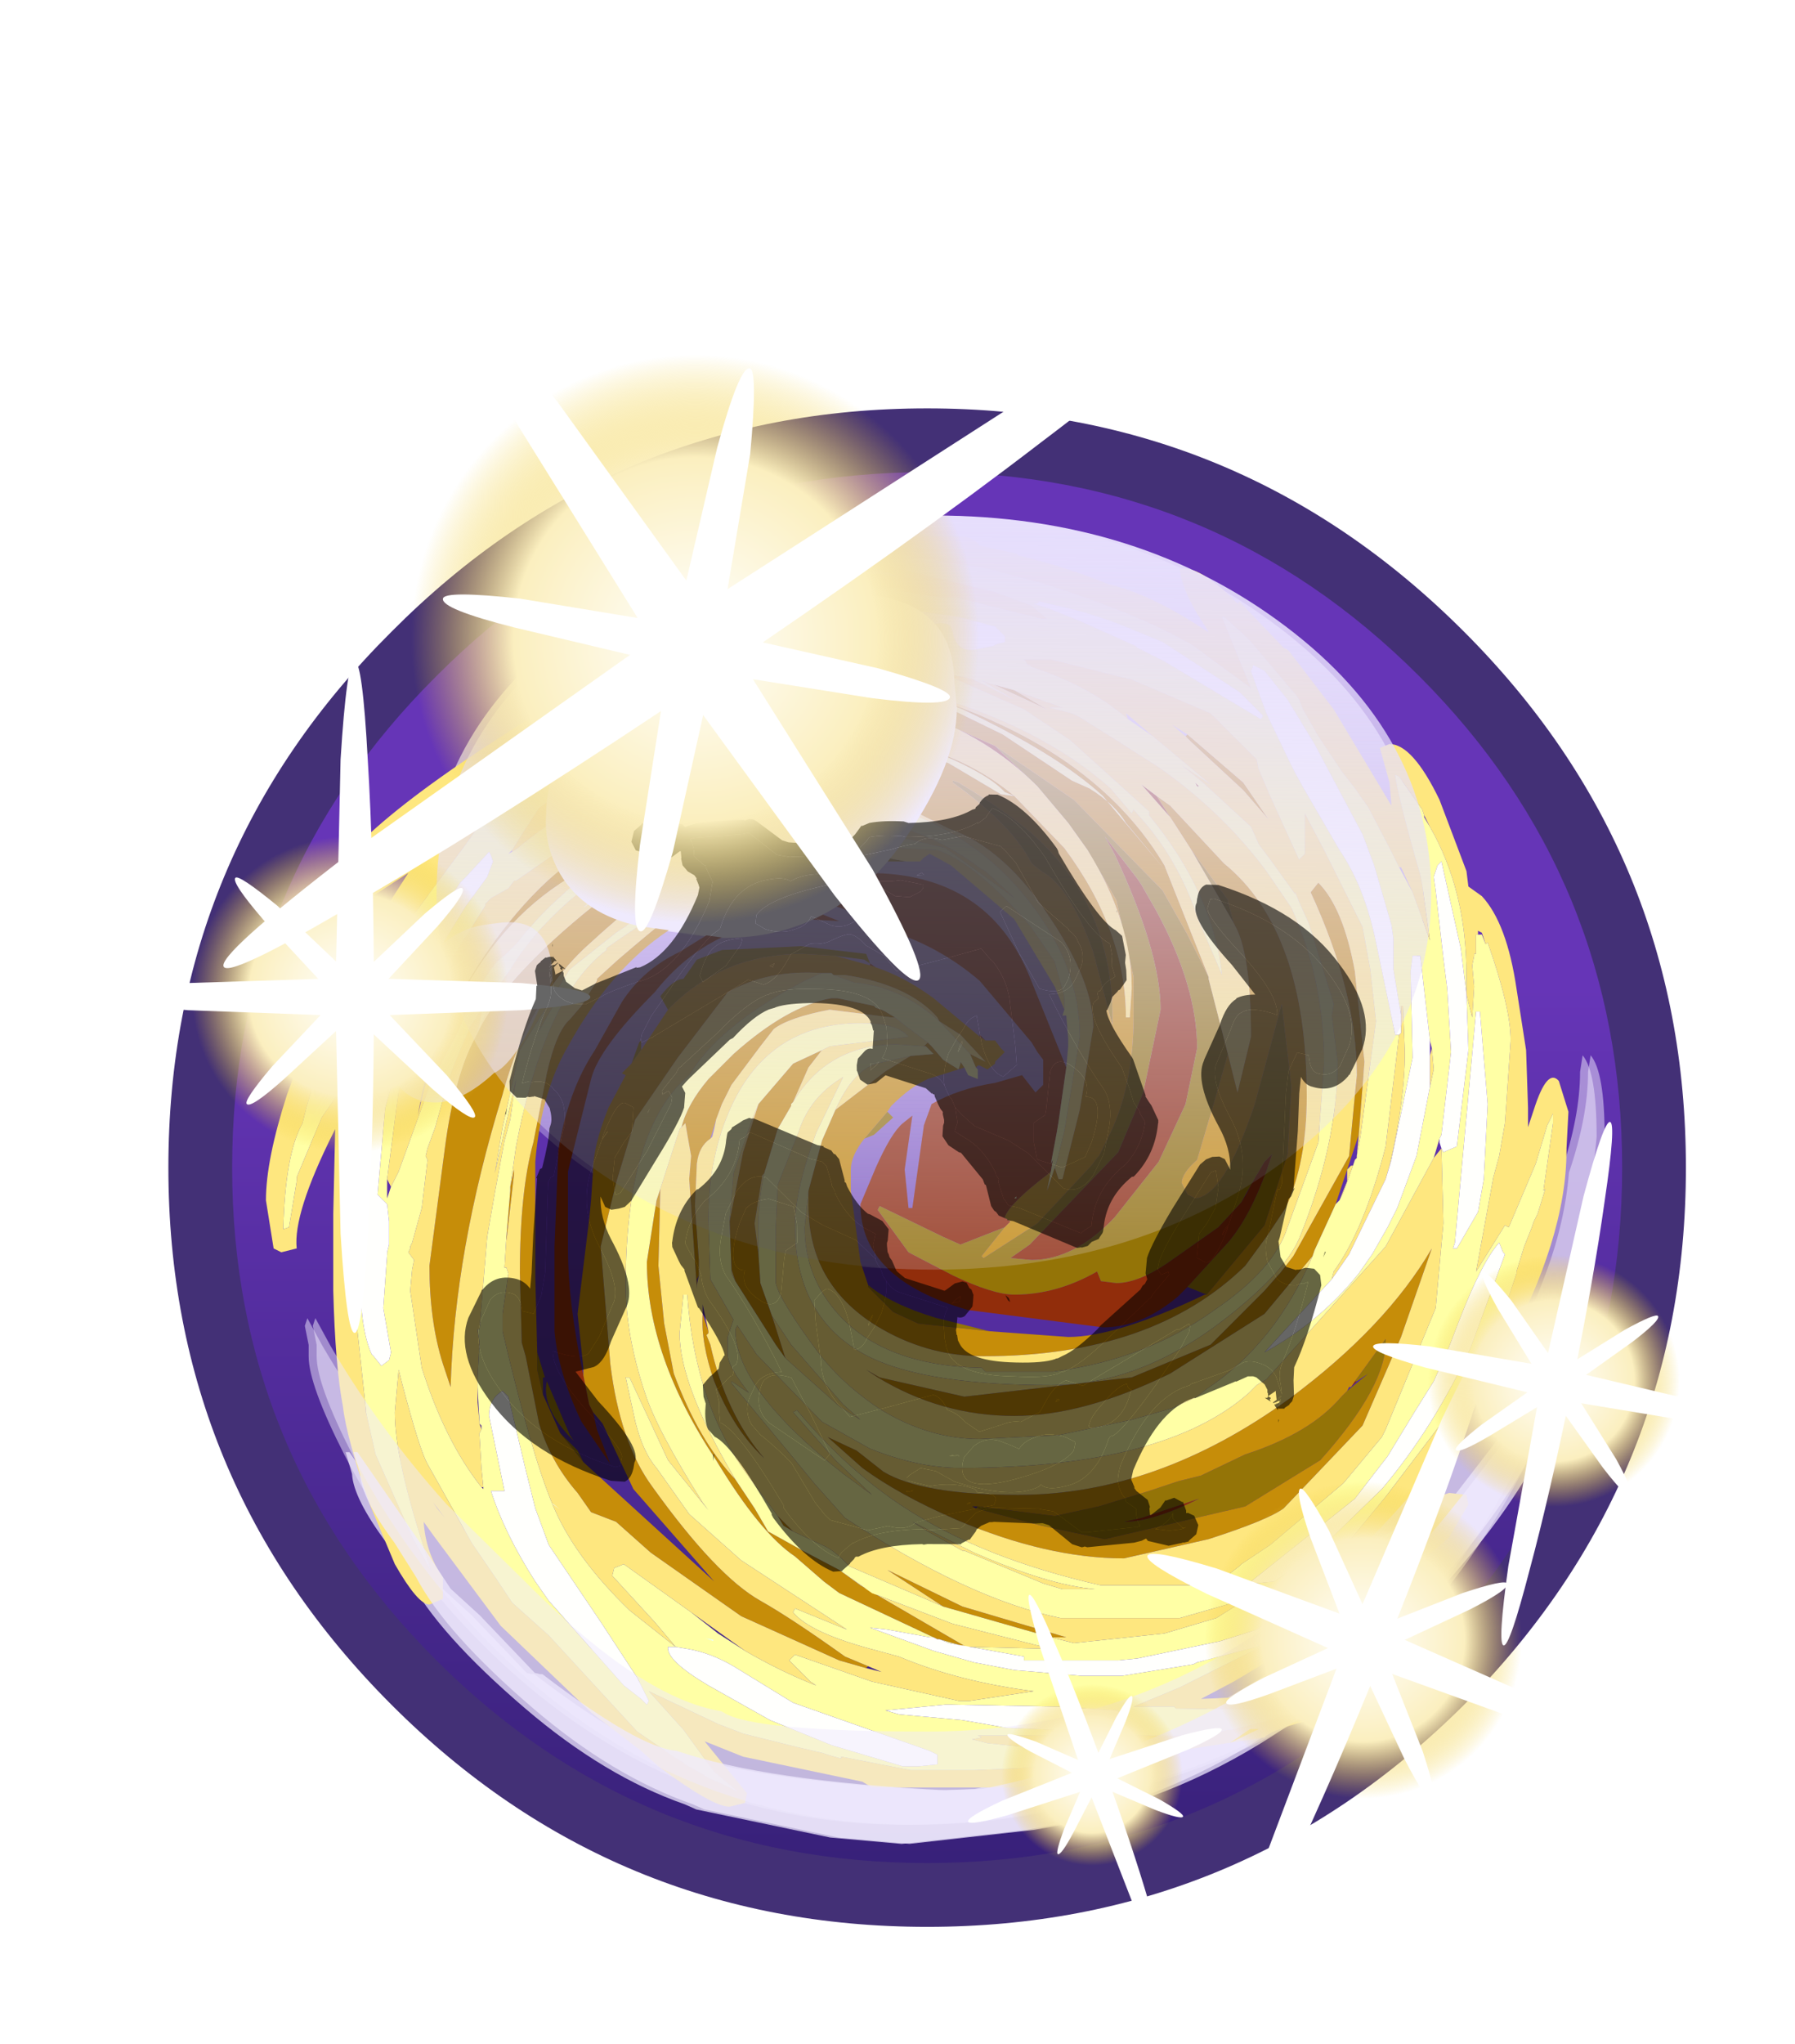 <?xml version="1.0" encoding="UTF-8" standalone="no"?>
<svg xmlns:ffdec="https://www.free-decompiler.com/flash" xmlns:xlink="http://www.w3.org/1999/xlink" ffdec:objectType="frame" height="50.7px" width="44.55px" xmlns="http://www.w3.org/2000/svg">
  <g transform="matrix(1.0, 0.0, 0.0, 1.0, -1.0, 5.15)">
    <filter id="filter0">
      <feColorMatrix in="SourceGraphic" result="filterResult0" type="matrix" values="-0.996 -0.242 2.239 0.0 0.0 0.565 0.973 -0.537 0.0 0.0 -1.567 3.035 -0.468 0.0 0.0 0.0 0.0 0.0 1.0 0.0"/>
    </filter>
    <use ffdec:characterId="42" filter="url(#filter0)" height="59.5" transform="matrix(0.633, 0.0, 0.0, 0.633, 5.179, 4.979)" width="59.5" xlink:href="#sprite0"/>
    <filter id="filter1">
      <feColorMatrix in="SourceGraphic" result="filterResult1" type="matrix" values="0 0 0 0 1.0,0 0 0 0 0.722,0 0 0 0 0.322,0 0 0 1 0"/>
      <feConvolveMatrix divisor="100.0" in="filterResult1" kernelMatrix="1 1 1 1 1 1 1 1 1 1 1 1 1 1 1 1 1 1 1 1 1 1 1 1 1 1 1 1 1 1 1 1 1 1 1 1 1 1 1 1 1 1 1 1 1 1 1 1 1 1 1 1 1 1 1 1 1 1 1 1 1 1 1 1 1 1 1 1 1 1 1 1 1 1 1 1 1 1 1 1 1 1 1 1 1 1 1 1 1 1 1 1 1 1 1 1 1 1 1 1" order="10 10" result="filterResult2"/>
      <feComposite in="SourceGraphic" in2="filterResult2" operator="over" result="filterResult3"/>
    </filter>
    <use ffdec:characterId="633" filter="url(#filter1)" height="33.05" transform="matrix(0.955, 0.0, 0.0, 0.955, 7.6, 8.1)" width="33.85" xlink:href="#sprite1"/>
    <filter id="filter2">
      <feColorMatrix in="SourceGraphic" result="filterResult4" type="matrix" values="0.309 0.609 0.082 0.0 0.176 0.309 0.609 0.082 0.0 0.176 0.309 0.609 0.082 0.0 0.176 0.0 0.0 0.0 1.0 0.0"/>
    </filter>
    <use ffdec:characterId="635" filter="url(#filter2)" height="52.05" transform="matrix(0.633, 0.0, 0.0, 0.633, 8.764, 7.636)" width="50.65" xlink:href="#sprite2"/>
    <use ffdec:characterId="637" height="38.3" transform="matrix(0.404, 0.163, -0.163, 0.404, 32.6, 25.7)" width="26.9" xlink:href="#sprite3"/>
    <use ffdec:characterId="637" height="38.3" transform="matrix(0.435, 0.0, 0.0, 0.435, 3.95, 11.25)" width="26.9" xlink:href="#sprite3"/>
    <use ffdec:characterId="637" height="38.3" transform="matrix(0.339, 0.069, -0.069, 0.339, 36.4, 21.75)" width="26.9" xlink:href="#sprite3"/>
    <use ffdec:characterId="637" height="38.3" transform="matrix(0.234, -0.085, 0.085, 0.234, 23.4, 35.55)" width="26.9" xlink:href="#sprite3"/>
    <use ffdec:characterId="638" height="28.95" transform="matrix(0.866, 0.0, 0.0, 0.866, 10.65, 11.65)" width="30.15" xlink:href="#sprite5"/>
    <use ffdec:characterId="639" height="16.4" transform="matrix(1.0, 0.0, 0.0, 1.0, 10.0, 2.3)" width="16.0" xlink:href="#shape6"/>
    <use ffdec:characterId="494" height="38.3" transform="matrix(0.412, 0.611, -0.611, 0.412, 24.414, -5.166)" width="26.9" xlink:href="#sprite4"/>
  </g>
  <defs>
    <g id="sprite0" transform="matrix(1.0, 0.0, 0.0, 1.0, 29.75, 29.75)">
      <use ffdec:characterId="41" height="59.5" transform="matrix(1.0, 0.0, 0.0, 1.0, -29.75, -29.75)" width="59.5" xlink:href="#shape0"/>
    </g>
    <g id="shape0" transform="matrix(1.0, 0.0, 0.0, 1.0, 29.75, 29.75)">
      <path d="M20.15 -20.15 Q28.5 -11.8 28.5 0.0 28.5 11.8 20.15 20.15 11.8 28.5 0.0 28.5 -11.8 28.5 -20.15 20.15 -28.5 11.8 -28.5 0.0 -28.5 -11.8 -20.15 -20.15 -11.8 -28.5 0.0 -28.5 11.8 -28.5 20.15 -20.15" fill="url(#gradient0)" fill-rule="evenodd" stroke="none"/>
      <path d="M-8.7 18.5 L-8.7 18.55 -9.0 18.45 -8.7 18.5 M-14.95 13.2 L-14.7 13.4 -15.05 13.15 -14.95 13.2" fill="#eafbfd" fill-rule="evenodd" stroke="none"/>
      <path d="M25.7 -4.4 Q26.25 -3.75 26.25 -1.2 L26.1 0.25 Q25.9 7.65 21.6 14.35 16.6 22.2 7.45 24.4 3.6 25.75 -0.85 25.75 -11.15 25.75 -18.6 17.45 -21.15 14.55 -22.85 11.25 -24.25 8.5 -24.25 7.4 L-24.25 6.95 -24.4 6.2 -24.3 5.9 -23.7 7.0 Q-21.8 10.25 -19.15 13.2 L-16.1 16.2 -15.8 16.5 Q-11.45 20.8 -8.4 21.3 L-8.3 21.35 Q-7.15 22.1 -0.25 22.1 9.7 22.1 17.1 14.5 20.35 11.15 21.85 8.35 24.55 4.0 24.85 0.2 25.6 -2.0 25.6 -3.75 L25.7 -4.4" fill="#efeafd" fill-opacity="0.498" fill-rule="evenodd" stroke="none"/>
      <path d="M22.95 9.9 L24.75 6.4 24.85 6.5 24.9 6.85 Q24.9 11.5 18.35 18.05 L16.9 19.45 16.0 20.3 14.3 21.55 Q10.2 24.45 5.85 25.4 L5.55 25.6 5.55 25.65 3.9 25.95 -1.0 26.5 -3.8 26.25 -9.05 25.15 -9.5 24.95 Q-12.65 23.85 -15.75 21.2 -19.2 18.25 -20.35 16.05 L-21.2 14.7 Q-22.5 12.95 -22.55 12.0 L-22.8 11.15 -22.65 11.15 -19.95 15.05 -19.0 16.5 -17.85 17.55 -15.7 19.8 -15.5 19.85 -15.4 19.85 Q-11.6 22.75 -10.15 22.85 -6.65 24.05 0.45 24.4 L1.85 24.35 Q10.95 22.5 16.65 17.25 18.6 15.5 20.75 12.75 L22.95 9.9 M17.75 17.85 L17.85 17.75 17.75 17.8 17.75 17.85 M12.7 22.0 L12.35 22.0 11.55 22.55 12.7 22.0" fill="#efeafd" fill-opacity="0.749" fill-rule="evenodd" stroke="none"/>
      <path d="M19.45 -10.75 Q19.45 -4.65 13.75 -0.3 8.0 4.0 -0.05 4.0 -8.1 4.0 -13.85 -0.3 -19.55 -4.65 -19.55 -10.75 -19.55 -16.9 -13.85 -21.2 -8.1 -25.55 -0.05 -25.55 8.0 -25.55 13.75 -21.2 19.45 -16.9 19.45 -10.75" fill="url(#gradient1)" fill-rule="evenodd" stroke="none"/>
      <path d="M0.85 -18.0 Q0.85 -15.85 -1.1 -13.0 -3.8 -9.0 -8.25 -9.0 L-11.55 -9.45 Q-13.75 -9.9 -14.7 -11.5 -15.35 -12.65 -15.25 -13.85 -15.25 -16.25 -12.75 -18.55 -10.5 -20.6 -7.25 -21.75 -4.0 -22.85 -1.75 -22.3 0.7 -21.65 0.75 -19.1 L0.85 -18.0" fill="#efeafd" fill-rule="evenodd" stroke="none"/>
      <path d="M-20.85 -7.5 L-19.25 -8.8 Q-18.6 -9.35 -17.75 -9.5 L-17.0 -9.6 Q-15.0 -9.8 -15.0 -7.35 L-15.85 -5.5 Q-16.65 -4.0 -17.3 -3.7 -18.55 -2.55 -19.6 -2.55 -20.85 -2.55 -21.4 -3.8 L-21.75 -5.15 Q-21.75 -6.55 -20.85 -7.5" fill="#efeafd" fill-opacity="0.6" fill-rule="evenodd" stroke="none"/>
      <path d="M19.3 -19.25 Q11.3 -27.25 0.0 -27.25 -11.3 -27.25 -19.25 -19.25 -27.25 -11.3 -27.25 0.0 -27.25 11.3 -19.25 19.3 -11.3 27.25 0.0 27.25 11.3 27.25 19.3 19.3 27.25 11.3 27.25 0.0 27.25 -11.3 19.3 -19.25 M0.0 -29.75 Q12.3 -29.75 21.05 -21.0 29.75 -12.3 29.75 0.0 29.75 12.3 21.05 21.05 12.3 29.75 0.0 29.75 -12.3 29.75 -21.0 21.05 -29.75 12.3 -29.75 0.0 -29.75 -12.3 -21.0 -21.0 -12.3 -29.75 0.0 -29.75" fill="#433076" fill-rule="evenodd" stroke="none"/>
    </g>
    <linearGradient gradientTransform="matrix(0.0, 0.035, -0.035, 0.0, 0.0, 0.0)" gradientUnits="userSpaceOnUse" id="gradient0" spreadMethod="pad" x1="-819.2" x2="819.2">
      <stop offset="0.376" stop-color="#6635b7"/>
      <stop offset="1.0" stop-color="#362077"/>
    </linearGradient>
    <linearGradient gradientTransform="matrix(-2.0E-4, 0.018, -0.018, -2.0E-4, -0.05, -10.75)" gradientUnits="userSpaceOnUse" id="gradient1" spreadMethod="pad" x1="-819.2" x2="819.2">
      <stop offset="0.0" stop-color="#e6defc"/>
      <stop offset="1.0" stop-color="#e6defc" stop-opacity="0.2"/>
    </linearGradient>
    <g id="sprite1" transform="matrix(1.0, 0.0, 0.0, 1.0, 0.0, 0.0)">
      <use ffdec:characterId="632" height="33.05" transform="matrix(1.0, 0.0, 0.0, 1.0, 0.0, 0.0)" width="33.85" xlink:href="#shape1"/>
    </g>
    <g id="shape1" transform="matrix(1.0, 0.0, 0.0, 1.0, 0.0, 0.0)">
      <path d="M20.8 13.85 L20.6 15.25 20.55 15.55 20.4 16.35 20.45 16.25 20.4 16.55 20.35 16.6 Q19.3 17.4 19.2 17.75 L19.35 17.85 19.2 18.0 18.05 18.45 17.6 18.25 15.95 17.45 15.9 17.55 16.7 18.65 17.85 19.25 Q18.9 19.75 19.45 19.75 20.55 19.75 21.6 19.15 L21.7 19.4 22.1 19.45 Q22.65 19.45 23.4 18.95 L24.75 18.0 25.35 17.35 25.5 17.1 25.6 16.9 25.95 16.3 26.15 16.1 Q25.65 17.65 25.0 18.4 L23.95 19.55 23.7 19.8 Q22.75 20.6 21.75 20.6 L18.25 20.15 Q15.45 19.35 15.45 17.4 L15.85 16.45 Q16.25 15.55 16.55 15.3 L16.8 15.1 16.6 16.5 16.7 17.5 16.8 17.5 17.1 15.35 17.3 14.8 Q18.0 14.4 18.95 14.25 L19.65 14.05 20.0 14.5 20.2 14.3 20.2 13.65 20.05 13.45 19.9 13.2 18.55 11.6 Q17.5 10.7 16.2 10.3 15.1 9.65 14.1 9.5 L14.4 9.85 14.9 10.05 14.05 10.0 Q11.6 10.0 10.1 11.9 8.65 13.35 8.45 14.15 L7.85 16.55 7.85 18.6 Q7.85 19.95 8.25 21.85 L8.4 22.6 8.5 22.8 8.6 23.25 8.95 24.15 8.2 23.05 Q7.6 21.8 7.5 20.7 L7.5 18.5 7.6 16.0 Q7.85 14.45 8.55 13.4 L9.25 12.15 Q9.8 11.3 10.75 10.85 L12.45 9.8 Q14.35 8.8 15.65 8.8 18.75 8.8 19.85 11.5 L20.8 13.85 M20.5 16.45 L20.55 16.3 20.5 16.45 M11.55 6.15 L10.6 6.35 9.35 6.7 8.0 7.2 8.5 6.85 10.9 6.2 11.55 6.15 M24.15 6.45 L24.25 6.55 24.2 6.55 24.15 6.45 M23.15 6.8 L23.5 7.35 22.75 6.5 23.15 6.8 M22.55 11.5 L22.55 11.8 22.55 11.95 22.55 11.5 M21.8 7.85 L22.65 8.95 22.75 9.1 23.15 9.8 Q24.2 11.75 24.2 13.35 L23.9 14.8 23.2 16.3 22.05 17.75 Q21.0 18.85 19.9 18.85 L19.35 18.8 19.85 18.45 22.15 16.05 22.8 14.5 23.25 12.35 Q23.25 10.85 22.05 8.3 L21.8 7.85 M18.95 5.5 L19.05 5.6 20.0 6.5 20.05 6.55 Q18.95 5.45 17.5 4.85 L18.95 5.5 M15.7 11.15 L15.85 11.25 15.7 11.2 15.7 11.15 M18.55 13.05 L18.55 13.0 18.7 13.15 18.55 13.05 M28.3 22.0 L28.35 22.0 28.2 22.15 28.3 22.0 M11.65 5.3 L11.1 5.35 11.25 5.25 11.3 5.25 11.65 5.3 M19.45 17.25 L19.5 17.25 19.5 17.2 19.45 17.25 M22.3 25.65 L22.75 25.55 24.25 25.05 Q23.05 25.65 22.3 25.65" fill="#912d0b" fill-rule="evenodd" stroke="none"/>
      <path d="M24.05 8.2 L25.0 9.5 25.0 9.55 25.15 10.1 24.05 8.2 M25.0 13.5 L24.6 14.9 24.2 16.25 Q23.8 16.6 23.8 16.85 L23.95 17.15 24.15 17.25 Q24.9 17.2 25.7 14.8 L26.4 12.2 26.65 14.35 26.55 16.1 25.95 17.95 24.45 19.75 23.95 19.55 25.0 18.4 Q25.65 17.65 26.15 16.1 L25.95 16.3 25.6 16.9 25.35 17.35 24.75 18.0 23.4 18.95 Q22.65 19.45 22.1 19.45 L21.7 19.4 21.6 19.15 Q20.55 19.75 19.45 19.75 18.9 19.75 17.85 19.25 L16.7 18.65 15.9 17.55 15.95 17.45 17.6 18.25 18.05 18.45 19.2 18.0 18.6 18.75 18.65 18.8 20.05 17.9 21.45 16.4 21.6 16.2 21.65 16.15 21.8 15.85 21.9 15.65 Q22.55 14.35 22.55 12.5 L22.55 11.95 22.55 11.8 22.55 11.5 22.1 9.5 21.35 8.2 20.85 7.5 20.05 6.55 20.0 6.5 19.05 5.6 18.95 5.5 21.0 6.9 23.3 9.25 23.95 10.4 24.5 11.5 24.5 11.55 25.0 13.5 M18.8 20.7 L16.95 20.5 16.3 20.2 15.65 19.55 15.65 19.5 Q16.25 20.0 17.4 20.35 L18.8 20.7 M15.55 15.7 L16.15 15.0 16.3 15.15 15.8 15.6 15.55 15.7 M21.8 7.85 L22.05 8.3 Q23.25 10.85 23.25 12.35 L22.8 14.5 22.15 16.05 19.85 18.45 19.35 18.8 19.9 18.85 Q21.0 18.85 22.05 17.75 L23.2 16.3 23.9 14.8 24.2 13.35 Q24.2 11.75 23.15 9.8 L22.75 9.1 22.65 8.95 21.8 7.85 M17.0 8.5 L16.95 8.5 16.9 8.5 17.0 8.5 M16.65 8.5 L15.75 8.5 15.5 8.4 16.1 8.4 16.65 8.5 M13.8 8.7 L14.1 9.05 11.7 9.4 12.65 8.85 13.8 8.7 M7.05 21.25 L7.25 21.9 7.2 21.9 7.2 22.35 7.05 21.7 7.05 21.25 M7.65 23.35 L8.1 23.8 8.25 24.1 7.65 23.35 M22.0 12.55 L22.0 12.75 21.5 10.85 Q20.9 9.15 20.15 8.75 L19.9 8.55 Q19.4 7.55 17.85 6.45 L17.85 6.4 18.0 6.45 Q19.5 7.35 20.2 8.05 22.0 9.85 22.0 12.55 M9.5 13.75 L9.7 13.2 9.75 13.15 9.75 13.4 9.5 13.75 M10.45 12.35 L10.25 12.0 Q10.6 11.55 10.85 11.55 L11.2 11.05 11.85 10.8 13.9 10.7 15.6 10.9 15.7 11.15 15.55 11.05 14.8 10.95 13.95 10.9 Q11.85 10.9 10.45 12.35 M18.5 25.25 L20.5 25.5 21.65 25.25 22.95 24.85 23.7 24.6 24.3 24.45 25.45 23.9 Q27.15 23.35 27.95 22.4 L28.1 22.25 28.65 21.8 28.35 22.0 28.3 22.0 29.1 20.9 Q29.15 22.1 27.4 24.05 L25.45 25.25 21.8 26.1 20.15 25.75 18.45 25.3 18.5 25.25 M15.7 5.9 L12.25 5.3 11.65 5.3 11.3 5.25 13.1 5.1 15.35 5.65 15.85 5.9 15.7 5.9 M7.9 23.4 L8.0 23.55 Q7.15 22.7 7.3 22.0 L7.9 23.4 M22.3 25.65 Q23.05 25.65 24.25 25.05 L22.75 25.55 22.3 25.65" fill="#947407" fill-rule="evenodd" stroke="none"/>
      <path d="M27.2 18.75 L25.95 20.25 23.5 21.8 Q21.25 22.9 19.45 22.9 17.55 22.9 15.9 21.9 L15.6 21.7 15.95 21.9 18.15 22.4 22.5 21.9 24.55 21.05 25.95 19.65 26.3 19.25 26.35 19.2 26.7 18.75 28.15 16.15 28.35 14.05 Q28.35 11.9 27.15 9.3 L27.35 9.05 Q28.0 9.7 28.3 11.35 L28.55 13.7 28.4 15.6 28.1 16.5 27.8 17.4 27.25 18.6 27.2 18.75 M14.1 17.05 L14.45 15.75 14.8 14.95 16.1 13.95 16.75 13.55 17.35 13.5 17.15 13.3 17.1 13.3 17.2 13.2 17.3 13.3 17.6 13.65 18.0 13.9 18.05 13.75 18.05 13.7 18.15 13.85 18.0 13.9 17.2 14.15 Q16.75 14.35 16.25 14.85 L16.15 15.0 15.55 15.7 Q15.2 16.15 15.2 16.5 L15.2 16.75 15.2 17.05 15.45 18.9 15.65 19.5 15.65 19.55 16.3 20.2 16.95 20.5 18.8 20.7 20.85 20.85 Q22.1 20.85 24.4 19.75 L24.45 19.75 25.95 17.95 26.55 16.1 26.65 14.35 26.4 12.2 25.7 14.8 Q24.9 17.2 24.15 17.25 L23.95 17.15 23.8 16.85 Q23.8 16.6 24.2 16.25 L24.6 14.9 25.0 13.5 25.25 14.5 25.6 13.05 Q25.6 11.1 25.25 10.3 L25.15 10.1 25.0 9.55 25.0 9.5 24.05 8.2 23.6 7.5 23.5 7.35 23.15 6.8 23.5 7.05 24.9 8.55 Q27.05 10.3 27.05 14.6 27.05 16.3 26.5 17.5 L26.0 18.25 25.45 19.0 Q23.05 21.35 18.65 21.35 17.15 21.35 15.85 20.55 14.1 19.45 14.1 17.45 L14.1 17.05 M13.7 14.75 L13.65 14.8 13.65 14.85 13.3 15.45 12.95 16.6 12.9 16.65 12.7 17.9 12.8 18.7 12.85 19.45 13.15 20.3 13.5 21.4 13.25 21.05 12.2 19.4 12.1 19.1 12.05 17.85 12.4 16.05 12.8 14.8 13.7 13.75 14.45 13.4 14.1 13.85 13.7 14.75 M20.4 28.65 L17.6 27.85 16.15 26.9 18.1 27.85 20.8 28.65 20.4 28.65 M13.7 25.9 L13.45 25.75 13.3 25.5 13.7 25.9 M12.2 24.55 L12.7 25.3 13.05 25.9 13.95 26.4 14.9 26.9 15.45 27.3 18.2 28.9 17.5 28.7 17.45 28.7 17.35 28.65 14.9 27.5 14.5 27.2 13.75 26.55 Q12.85 25.95 11.7 24.05 9.9 21.35 9.9 18.9 L10.15 17.3 10.25 17.0 10.25 17.05 10.2 19.0 10.35 20.5 10.6 21.8 Q11.25 23.55 12.2 24.55 M10.8 15.4 Q10.95 14.8 11.5 14.15 L12.15 13.5 Q13.55 12.25 14.7 12.05 L14.85 12.05 15.8 12.25 15.85 12.3 16.0 12.35 16.1 12.4 16.35 12.55 16.25 12.55 14.65 12.35 Q13.6 12.55 13.2 12.85 L12.85 13.3 12.1 14.3 11.85 14.8 11.7 15.2 11.55 15.7 Q11.25 15.9 11.2 16.35 L11.15 17.45 11.25 18.85 11.25 19.25 11.2 19.35 11.2 19.5 11.2 19.6 11.0 16.75 11.05 16.15 10.9 15.3 10.8 15.4 M18.45 13.85 L18.3 13.5 18.7 13.7 18.05 13.0 17.5 12.65 17.45 12.55 Q16.7 11.7 15.05 11.45 L14.75 11.45 14.7 11.4 14.45 11.4 Q13.05 11.3 12.0 11.9 L10.7 13.6 9.6 15.2 9.1 16.85 8.7 18.5 8.95 21.55 Q9.2 23.6 10.05 24.75 11.7 27.05 12.85 27.7 13.65 28.15 15.05 29.15 L15.65 29.4 15.6 29.45 14.9 29.25 12.35 28.1 10.0 26.45 9.1 25.65 8.45 25.4 8.1 24.9 Q7.4 24.1 7.1 23.1 L6.75 21.35 6.65 21.0 6.6 19.2 Q6.6 17.05 6.95 15.8 L7.3 14.0 Q7.55 12.9 7.9 12.6 L8.2 12.25 8.6 11.6 8.6 11.55 9.15 11.05 Q10.95 9.5 11.55 9.2 12.9 8.55 15.15 8.45 L14.1 8.65 13.8 8.7 12.65 8.85 11.7 9.4 10.45 10.3 Q8.95 11.3 7.85 13.3 7.15 14.5 7.0 16.3 L7.0 19.3 7.05 21.25 7.05 21.7 7.2 22.35 7.65 23.35 8.25 24.1 11.65 27.2 9.55 24.8 8.75 23.1 8.5 22.8 8.4 22.6 8.25 21.85 8.25 21.65 8.1 20.25 8.4 17.8 8.45 17.3 8.5 16.55 Q8.5 15.9 8.9 14.9 L9.35 14.05 9.25 14.0 9.5 13.75 9.75 13.4 10.45 12.35 Q11.85 10.9 13.95 10.9 L14.8 10.95 15.7 11.2 15.85 11.25 Q16.6 11.5 17.35 12.05 L18.55 13.05 18.7 13.15 18.75 13.15 18.95 13.15 19.1 13.35 19.2 13.45 18.95 13.7 18.95 13.75 18.75 13.9 18.55 13.8 18.5 13.8 18.45 13.85 M6.25 18.25 L6.35 17.05 6.35 16.95 6.45 16.5 6.45 16.6 6.25 18.35 6.25 18.25 M20.4 16.55 L20.3 17.05 20.5 16.45 20.6 16.75 20.7 16.75 21.15 14.95 21.5 12.8 Q21.5 11.65 20.4 10.0 19.2 8.15 17.75 7.65 L16.95 7.25 Q15.95 6.15 13.25 6.15 L12.9 6.15 13.15 6.1 13.2 6.05 12.75 5.95 11.55 6.15 10.9 6.2 8.5 6.85 8.95 6.55 10.4 5.6 11.25 5.25 11.1 5.35 11.65 5.3 12.25 5.3 15.7 5.9 16.3 6.15 15.85 5.9 15.35 5.65 13.1 5.1 11.3 5.25 11.25 5.25 11.4 5.2 12.35 5.0 13.4 5.0 16.2 5.35 17.75 5.95 19.1 6.75 19.45 6.8 19.2 6.7 Q18.75 6.2 17.25 5.6 18.5 6.0 19.45 6.8 L20.75 8.15 Q22.35 10.3 22.35 12.55 L22.45 12.55 22.5 11.8 Q22.5 10.05 21.35 8.2 L22.1 9.5 22.55 11.5 22.55 11.95 22.55 12.5 Q22.55 14.35 21.9 15.65 L21.8 15.85 21.65 16.15 21.6 16.2 21.45 16.4 20.05 17.9 18.65 18.8 18.6 18.75 19.2 18.0 19.35 17.85 19.2 17.75 Q19.3 17.4 20.35 16.6 L20.4 16.55 M11.05 4.35 L11.0 4.3 11.05 4.3 11.05 4.35 M17.0 4.15 L19.15 5.2 20.95 6.4 21.4 6.6 Q22.05 7.0 22.35 7.5 L23.35 8.7 21.75 6.8 Q20.55 5.7 18.1 4.55 L17.6 4.35 Q18.25 4.55 19.0 4.9 21.95 6.25 23.35 8.6 L24.5 11.5 23.95 10.4 23.3 9.25 21.0 6.9 18.95 5.5 17.5 4.85 Q15.65 4.05 13.25 4.05 L15.25 3.9 17.0 4.15 M18.9 3.9 L19.45 4.05 20.3 4.55 18.9 3.9 M23.95 5.2 L25.4 6.45 26.05 7.4 25.4 6.65 24.05 5.4 23.9 5.25 23.95 5.2 M22.0 12.55 Q22.0 9.85 20.2 8.05 19.5 7.35 18.0 6.45 L17.85 6.4 17.85 6.45 Q19.4 7.55 19.9 8.55 L20.15 8.75 Q20.9 9.15 21.5 10.85 L22.0 12.75 22.0 12.55 M28.1 22.25 L27.95 22.4 Q27.15 23.35 25.45 23.9 L24.3 24.45 23.7 24.6 22.95 24.85 21.65 25.25 20.5 25.5 18.5 25.25 18.35 25.25 18.45 25.3 20.15 25.75 21.8 26.1 25.45 25.25 27.4 24.05 Q29.15 22.1 29.1 20.9 L28.3 22.0 28.2 22.15 28.15 22.15 28.1 22.25 M29.5 20.85 L28.5 23.15 26.45 25.3 Q26.05 25.6 24.5 26.1 L22.3 26.6 Q20.3 26.6 17.95 25.6 16.45 24.95 15.5 24.25 L14.6 23.45 15.35 23.8 16.05 24.35 Q17.05 24.95 19.55 24.95 23.15 24.95 26.6 22.45 29.1 20.6 30.3 18.55 L29.5 20.85 M11.55 3.85 L11.6 3.8 11.7 3.8 11.55 3.85 M10.75 8.1 L11.85 7.85 14.6 7.45 16.15 7.8 16.05 7.8 14.2 7.65 Q11.65 7.65 8.45 10.6 6.85 12.0 6.15 14.55 4.9 18.6 4.8 22.15 L4.6 21.55 Q4.25 20.45 4.25 19.0 L4.65 15.95 Q4.9 14.05 5.45 13.05 L5.6 12.75 Q6.35 11.4 8.45 9.7 L10.1 8.35 10.5 8.2 10.6 8.2 10.75 8.1 M5.45 13.05 L5.4 13.25 5.45 13.05 M5.05 12.05 L5.0 12.05 5.35 11.45 Q6.85 9.05 8.6 8.05 9.25 7.7 10.0 7.45 L9.75 7.6 9.1 8.15 8.45 8.45 8.25 8.6 9.05 8.2 8.1 8.8 Q6.2 9.85 5.05 12.05 M11.5 20.7 L11.5 20.75 11.45 20.8 11.55 21.05 Q11.95 22.85 12.95 24.0 12.15 23.25 11.65 22.0 11.3 21.0 11.35 20.25 L11.5 20.7" fill="#c68d09" fill-rule="evenodd" stroke="none"/>
      <path d="M31.2 8.75 L31.25 9.15 31.6 9.4 Q32.25 10.1 32.5 11.8 L32.75 13.4 32.8 14.9 32.8 15.4 32.95 14.95 Q33.3 13.85 33.6 14.2 L33.85 15.0 33.8 15.95 33.8 16.0 Q33.8 18.3 32.15 21.3 31.5 22.75 29.65 25.25 L30.55 24.75 30.6 24.9 30.6 24.95 30.75 24.9 31.2 24.95 31.25 25.2 30.75 26.05 29.25 27.35 27.35 28.45 27.0 28.7 25.15 29.8 24.3 30.25 26.5 30.15 27.25 30.15 27.45 30.25 27.5 30.25 27.55 30.4 Q27.55 30.7 26.95 30.85 26.15 31.05 25.95 31.25 L22.7 31.75 22.0 31.75 20.9 32.25 19.5 32.55 15.75 32.55 15.5 32.4 12.4 31.75 11.4 31.35 12.5 32.7 12.45 32.95 12.05 33.05 Q11.6 33.05 10.2 32.0 L9.75 31.6 8.45 30.6 6.1 28.35 4.35 26.0 4.1 25.65 Q4.15 26.45 4.6 27.1 L4.6 27.65 4.25 27.8 Q3.95 27.8 3.35 26.75 L2.7 25.2 Q2.1 23.5 2.0 22.65 1.8 21.6 1.75 19.65 L1.75 17.65 1.8 15.45 1.75 15.55 Q0.7 17.65 0.8 18.55 L0.4 18.65 0.2 18.55 0.0 17.3 Q0.0 16.25 0.55 14.55 1.1 13.0 1.65 12.1 L3.25 9.5 3.7 8.8 Q2.05 9.85 1.65 10.25 L1.45 10.15 1.35 9.8 Q1.35 8.3 6.2 5.2 8.6 3.65 10.4 2.7 L8.15 2.65 8.05 2.6 7.5 2.7 7.25 2.4 Q7.25 2.2 7.85 1.95 L7.75 1.8 Q9.25 1.25 12.0 1.0 L12.15 0.9 15.45 1.0 16.45 1.1 15.1 0.6 14.35 0.5 14.6 0.2 15.4 0.05 18.1 0.05 Q18.4 0.1 18.55 0.3 L19.5 0.5 19.55 0.55 Q20.8 0.85 21.9 1.3 23.0 1.55 24.5 2.55 L24.45 2.45 Q23.8 1.5 23.75 0.9 24.25 0.8 25.2 1.75 L25.25 1.8 25.3 1.75 26.45 2.95 26.55 3.0 26.6 3.05 27.75 4.55 29.25 7.05 29.2 6.45 28.95 5.55 29.2 5.45 Q29.8 5.45 30.5 6.9 L31.2 8.75 M31.2 11.95 L31.2 11.45 Q31.2 9.25 30.25 7.6 L30.1 7.3 30.05 7.15 29.45 6.3 29.35 6.25 Q29.4 6.75 30.0 8.85 L30.05 9.1 30.25 10.55 29.8 9.3 29.5 8.65 29.45 8.65 29.35 8.45 29.2 8.15 28.65 7.1 28.3 6.6 27.95 6.15 27.35 5.25 26.95 4.55 26.85 4.3 26.75 4.15 26.7 4.1 25.6 2.8 25.45 2.65 24.9 2.15 24.85 2.15 25.5 3.75 25.6 4.0 24.1 2.9 Q22.75 2.1 20.25 1.3 L18.75 0.9 15.6 0.4 15.45 0.4 15.65 0.55 15.7 0.7 18.95 1.5 19.9 1.85 20.25 2.15 20.3 2.2 20.25 2.2 20.15 2.2 17.95 1.65 17.5 1.65 16.6 1.5 16.45 1.4 13.25 1.35 11.2 1.55 9.25 1.75 8.9 1.8 7.95 2.1 7.9 2.15 11.4 2.15 11.45 2.2 13.75 2.2 13.75 2.25 Q12.45 2.45 10.85 3.15 L8.75 4.3 8.15 4.45 6.7 5.2 5.7 5.95 5.2 6.3 4.5 6.85 3.4 7.8 3.1 8.05 2.2 9.05 2.05 9.25 2.15 9.3 3.15 8.65 3.2 8.7 4.6 7.75 5.9 7.05 5.2 8.05 3.9 9.8 3.85 9.85 3.75 10.0 3.6 10.25 1.95 12.6 1.55 13.35 1.5 13.4 1.45 13.5 1.05 14.9 0.95 15.3 Q0.5 16.1 0.45 18.05 L0.6 18.0 0.8 16.8 0.8 16.7 1.45 15.15 2.65 13.4 2.7 13.4 2.8 13.25 2.85 13.15 2.45 14.85 Q2.1 16.55 2.1 17.25 L2.2 18.9 2.25 19.45 2.25 19.5 2.6 22.75 2.6 22.8 2.85 23.9 3.8 26.05 4.25 26.85 4.3 26.95 4.1 26.3 Q3.35 24.0 3.35 22.8 L3.45 21.7 3.55 22.1 Q4.0 23.8 4.2 24.15 L5.35 26.2 6.0 27.15 6.4 27.75 7.35 28.6 9.65 31.1 10.6 31.75 10.85 31.9 10.9 31.95 11.35 32.2 11.5 32.3 11.85 32.45 12.25 32.65 11.65 32.15 10.85 31.05 9.95 30.05 11.75 30.9 12.4 31.15 12.6 31.2 13.8 31.5 14.45 31.65 14.6 31.7 14.95 31.8 14.95 31.75 16.75 32.1 17.1 32.1 18.4 32.1 19.6 32.05 20.85 31.9 20.95 31.8 20.65 31.6 18.75 31.4 18.35 31.3 18.6 31.25 18.5 31.2 24.35 31.2 25.0 31.05 25.1 31.05 27.05 30.55 23.65 30.5 23.6 30.45 22.55 30.45 23.75 29.95 26.05 28.8 30.1 25.9 30.05 25.8 30.1 25.75 30.25 25.6 30.35 25.45 30.45 25.3 30.5 25.25 30.55 25.15 30.35 25.3 29.4 25.85 Q28.9 26.0 27.35 27.05 L26.8 27.4 26.4 27.6 26.55 27.45 27.4 26.8 28.15 26.15 29.1 25.0 31.0 22.5 31.2 22.25 32.1 20.4 32.5 19.2 32.5 19.15 32.7 18.5 32.9 18.0 32.95 17.85 33.05 17.65 33.25 17.0 33.2 17.05 33.45 15.3 33.45 15.05 33.3 15.35 33.0 16.35 32.3 18.0 32.2 17.95 31.45 19.15 31.9 16.7 32.05 16.15 32.2 15.3 32.35 13.15 Q32.35 12.3 31.75 10.6 L31.7 10.65 31.6 10.35 31.5 10.3 31.5 10.4 31.45 10.4 31.45 10.9 31.4 10.9 31.4 10.95 31.35 11.2 31.4 11.75 31.35 12.55 31.2 11.95 M30.55 15.95 L30.6 17.9 30.4 20.1 29.1 23.25 29.0 23.45 28.0 24.65 26.1 26.25 25.35 26.75 25.3 26.8 24.85 27.15 24.35 27.3 21.7 27.3 Q18.6 26.6 16.55 25.25 15.1 24.3 13.8 22.75 L13.7 22.8 14.8 24.05 15.75 24.95 15.0 24.4 Q12.2 22.2 12.2 20.65 L12.25 20.55 12.75 21.3 14.45 23.05 15.7 23.75 Q16.95 24.25 18.05 24.25 23.35 24.25 25.55 22.3 L25.75 22.1 26.0 21.95 29.1 18.5 30.35 16.2 30.55 15.95 M29.5 12.5 L29.5 12.25 29.55 12.25 29.6 13.45 Q29.6 14.7 29.2 16.4 L29.1 16.75 28.15 18.7 27.7 19.35 27.75 19.15 Q28.55 18.05 29.1 15.9 L29.45 13.0 29.5 12.95 29.5 12.6 29.5 12.5 M30.3 13.35 L30.35 13.9 30.25 14.35 30.25 13.55 30.3 13.35 M22.4 4.8 L22.15 4.6 Q21.25 3.9 19.9 3.45 L19.85 3.4 19.8 3.4 19.7 3.25 20.4 3.25 22.4 3.75 22.45 3.75 24.55 4.65 24.7 4.8 25.75 5.85 25.8 6.1 26.1 6.8 26.85 8.45 27.0 8.3 27.0 7.25 27.5 8.2 28.5 10.2 28.7 11.3 28.85 12.65 28.45 15.6 28.35 16.15 28.4 15.6 28.55 13.7 28.3 11.35 Q28.0 9.7 27.35 9.05 L27.15 9.3 Q28.35 11.9 28.35 14.05 L28.15 16.15 26.7 18.75 26.35 19.2 26.3 19.25 25.95 19.65 24.55 21.05 22.5 21.9 18.15 22.4 15.95 21.9 15.6 21.7 15.9 21.9 Q17.55 22.9 19.45 22.9 21.25 22.9 23.5 21.8 L25.95 20.25 27.2 18.75 Q26.25 21.0 24.45 22.2 L24.2 22.4 23.55 22.7 22.5 23.0 20.6 23.4 18.55 23.5 Q17.25 23.5 16.0 22.75 15.0 22.1 14.35 21.25 13.35 19.9 13.25 19.45 L13.25 18.0 13.3 16.9 13.85 15.5 Q14.15 14.6 15.0 14.1 L14.3 15.55 Q13.75 17.05 13.75 17.95 13.75 20.45 15.75 21.4 17.25 22.1 20.4 22.1 22.7 22.1 24.9 20.4 26.45 19.2 26.85 18.3 27.85 15.85 27.85 13.7 L27.7 12.5 27.75 12.2 27.1 10.1 26.85 9.55 26.75 9.3 26.75 9.35 26.1 8.45 25.8 8.05 25.6 7.6 24.35 6.45 23.8 6.0 24.55 6.5 23.05 5.25 22.35 4.65 22.4 4.8 M28.25 16.4 L28.0 17.1 27.9 17.3 28.1 16.8 28.1 16.5 28.2 16.4 28.25 16.4 M19.45 4.05 L20.7 4.5 20.4 4.5 20.35 4.5 20.95 4.65 21.15 4.75 21.95 5.25 23.2 6.05 Q24.85 7.2 26.0 8.75 L26.65 9.7 Q27.5 11.55 27.5 13.75 L27.35 15.8 26.55 18.0 Q26.2 19.1 24.65 20.15 22.85 21.45 20.45 21.75 L18.7 21.75 18.6 21.65 Q15.9 21.6 14.7 20.05 14.0 19.15 14.0 18.0 L14.1 17.05 14.1 17.45 Q14.1 19.45 15.85 20.55 17.15 21.35 18.65 21.35 23.05 21.35 25.45 19.0 L26.0 18.25 26.5 17.5 Q27.05 16.3 27.05 14.6 27.05 10.3 24.9 8.55 L23.5 7.05 23.15 6.8 22.75 6.5 23.5 7.35 23.6 7.5 24.05 8.2 25.15 10.1 25.25 10.3 Q25.6 11.1 25.6 13.05 L25.25 14.5 25.0 13.5 24.5 11.55 24.5 11.5 23.35 8.6 Q21.95 6.25 19.0 4.9 18.25 4.55 17.6 4.35 L17.0 4.1 Q20.1 4.95 21.95 6.6 L22.5 7.25 22.55 7.15 22.85 7.5 Q23.75 8.55 24.25 10.05 L24.85 11.45 Q24.6 9.3 22.95 7.3 L22.95 7.2 20.9 5.35 19.7 4.55 17.55 3.6 18.35 3.75 19.45 4.3 18.6 3.8 18.9 3.9 20.3 4.55 19.45 4.05 M14.8 14.95 Q15.25 13.95 15.85 13.75 L16.75 13.55 16.1 13.95 14.8 14.95 M17.1 13.3 L16.4 13.25 Q14.6 13.25 13.7 14.75 L14.1 13.85 14.45 13.4 14.65 13.3 16.7 13.05 16.65 13.0 Q16.35 12.7 15.45 12.7 13.1 12.7 12.1 14.85 11.5 16.15 11.5 17.8 L11.55 19.35 12.15 20.4 12.0 20.85 12.0 21.3 Q12.0 21.6 12.55 22.3 L12.1 22.0 12.1 22.05 13.55 23.8 14.25 24.65 15.05 25.55 Q18.25 27.65 20.65 28.15 L23.75 28.15 25.5 27.65 24.7 28.15 23.35 28.55 21.0 28.8 20.4 28.65 20.8 28.65 18.1 27.85 16.15 26.9 17.6 27.85 15.15 26.8 Q14.8 26.4 14.45 26.25 L13.7 25.9 13.3 25.5 12.6 24.55 Q11.15 22.65 10.95 19.75 L10.85 19.75 10.75 20.75 Q10.75 22.1 12.2 24.55 11.25 23.55 10.6 21.8 L10.35 20.5 10.2 19.0 10.25 17.05 10.25 17.0 10.75 15.45 10.8 15.4 10.9 15.3 11.05 16.15 11.0 16.75 11.2 19.6 11.2 19.5 11.25 19.25 11.25 18.85 11.15 17.45 11.2 16.35 Q11.25 15.9 11.55 15.7 L11.6 15.65 11.65 15.45 11.7 15.2 11.85 14.8 12.1 14.3 12.85 13.3 13.2 12.85 Q13.6 12.55 14.65 12.35 L16.25 12.55 16.35 12.55 16.6 12.75 17.2 13.2 17.1 13.3 M12.95 16.6 Q12.8 17.3 12.8 18.05 L12.8 18.7 12.7 17.9 12.9 16.65 12.95 16.6 M13.15 20.3 L13.65 21.05 15.0 22.6 15.45 23.0 14.9 22.65 13.5 21.4 13.15 20.3 M12.2 19.4 L12.1 19.2 12.1 19.1 12.2 19.4 M12.05 17.85 L12.15 16.6 12.65 15.15 12.8 14.8 12.4 16.05 12.05 17.85 M14.9 26.9 L15.75 27.5 17.85 28.3 20.4 28.95 18.35 28.9 18.2 28.9 15.45 27.3 14.9 26.9 M18.3 13.5 L17.5 12.65 Q16.5 11.75 15.3 11.65 L14.75 11.45 15.05 11.45 Q16.7 11.7 17.45 12.55 L17.5 12.65 18.05 13.0 18.7 13.7 18.3 13.5 M14.45 11.4 L14.0 11.6 Q11.9 12.7 11.1 13.9 L11.0 14.05 Q9.35 15.45 9.35 19.5 9.35 20.8 9.85 22.3 10.15 23.25 11.35 25.15 L11.5 25.35 10.45 24.05 9.45 21.9 9.35 21.9 9.6 23.05 Q9.8 23.85 10.15 24.25 L11.0 25.45 12.35 26.65 15.1 28.45 13.75 27.9 13.7 28.0 Q14.15 28.55 15.9 29.0 L16.45 29.15 Q18.0 29.8 19.95 30.05 L18.3 30.3 18.0 30.3 15.75 29.8 13.75 29.1 13.6 29.25 14.15 29.8 14.3 29.9 Q13.4 29.55 12.45 29.0 L11.05 28.0 9.3 26.75 9.05 26.85 9.0 27.05 10.1 28.25 10.65 28.9 9.45 27.95 Q8.0 26.55 7.45 25.2 6.9 23.9 6.15 20.7 L6.15 20.6 6.15 20.25 6.3 19.2 6.25 19.05 6.2 19.05 6.25 18.25 6.25 18.35 6.45 16.6 6.45 16.5 6.35 16.95 6.5 15.9 Q7.25 12.0 8.85 10.8 L8.85 10.75 Q10.05 9.9 10.95 9.45 13.1 8.1 15.6 8.1 L17.45 8.2 Q18.45 8.55 19.85 10.15 L20.5 11.1 20.75 12.0 20.75 12.35 20.5 11.75 19.45 10.0 17.8 8.6 17.25 8.3 17.1 8.4 17.0 8.5 16.9 8.5 16.65 8.5 16.1 8.4 15.5 8.4 15.15 8.45 Q12.9 8.55 11.55 9.2 10.95 9.5 9.15 11.05 L8.6 11.55 8.6 11.6 8.2 12.25 7.9 12.6 Q7.55 12.9 7.3 14.0 L6.95 15.8 Q6.6 17.05 6.6 19.2 L6.65 21.0 6.75 21.35 7.1 23.1 Q7.4 24.1 8.1 24.9 L8.45 25.4 9.1 25.65 10.0 26.45 12.35 28.1 14.9 29.25 15.6 29.45 16.0 29.55 15.65 29.4 15.05 29.15 Q13.65 28.15 12.85 27.7 11.7 27.05 10.05 24.75 9.2 23.6 8.95 21.55 L8.7 18.5 9.1 16.85 9.6 15.2 10.7 13.6 12.0 11.9 Q13.05 11.3 14.45 11.4 M20.8 12.5 L20.85 13.1 20.8 12.5 M20.55 16.3 L20.75 15.5 21.15 13.05 Q21.15 11.2 19.8 9.5 18.0 7.2 14.6 6.7 L11.9 6.65 Q8.05 8.6 6.55 10.6 L6.2 10.95 Q5.75 11.2 4.95 13.0 L4.3 14.2 3.65 16.0 3.45 16.55 3.25 16.95 3.15 16.75 3.45 14.45 3.85 12.65 4.75 11.15 5.7 9.65 5.7 9.6 5.85 9.45 6.3 9.2 6.45 9.0 6.5 9.0 7.15 8.55 8.45 7.6 Q10.15 6.65 12.9 6.15 L13.25 6.15 Q15.95 6.15 16.95 7.25 L17.75 7.65 Q19.2 8.15 20.4 10.0 21.5 11.65 21.5 12.8 L21.15 14.95 20.7 16.75 20.6 16.75 20.5 16.45 20.55 16.3 M8.0 7.2 Q7.25 7.55 6.55 8.15 L6.4 8.25 6.4 8.2 6.65 7.8 7.1 7.1 8.15 6.35 8.75 5.8 Q9.1 5.6 9.85 5.3 10.0 5.2 10.6 5.05 L10.65 5.05 10.75 5.05 10.9 5.0 11.45 4.9 12.35 5.0 11.4 5.2 11.25 5.25 10.4 5.6 8.95 6.55 8.5 6.85 8.0 7.2 M17.25 5.6 L15.95 5.05 13.5 4.45 11.15 4.4 11.05 4.35 11.05 4.3 15.4 3.7 15.45 3.7 15.55 3.8 16.25 3.9 17.0 4.15 15.25 3.9 13.25 4.05 Q15.65 4.05 17.5 4.85 18.95 5.45 20.05 6.55 L20.85 7.5 21.35 8.2 Q22.5 10.05 22.5 11.8 L22.45 12.55 22.35 12.55 Q22.35 10.3 20.75 8.15 L19.45 6.8 Q18.5 6.0 17.25 5.6 M23.95 5.2 L23.55 4.95 23.9 5.25 24.05 5.4 25.4 6.65 26.05 7.4 25.4 6.45 23.95 5.2 M29.4 10.9 L29.4 11.0 29.4 10.85 29.4 10.9 M29.5 20.85 L30.3 18.55 Q29.1 20.6 26.6 22.45 23.15 24.95 19.55 24.95 17.05 24.95 16.05 24.35 L15.35 23.8 14.6 23.45 15.5 24.25 Q16.45 24.95 17.95 25.6 20.3 26.6 22.3 26.6 L24.5 26.1 Q26.05 25.6 26.45 25.3 L28.5 23.15 29.5 20.85 M16.15 7.8 L14.6 7.45 11.85 7.85 10.75 8.1 12.25 7.7 14.95 7.4 Q16.9 7.4 18.6 8.7 L18.7 8.75 19.3 9.3 19.45 9.45 17.65 8.15 16.15 7.8 M10.5 8.2 L10.1 8.35 8.45 9.7 Q6.35 11.4 5.6 12.75 L5.45 13.05 Q4.9 14.05 4.65 15.95 L4.25 19.0 Q4.25 20.45 4.6 21.55 L4.8 22.15 Q4.9 18.6 6.15 14.55 6.85 12.0 8.45 10.6 11.65 7.65 14.2 7.65 L16.05 7.8 14.5 7.9 Q11.3 8.85 9.1 10.35 L7.9 11.3 6.6 13.4 6.15 15.4 5.95 16.6 6.05 16.15 6.5 14.15 6.35 15.2 6.2 15.75 5.95 17.1 5.75 18.25 5.55 20.65 5.5 20.65 5.55 21.0 5.5 21.9 5.5 22.15 5.5 22.55 5.55 23.05 5.55 23.1 5.6 23.25 5.55 23.35 5.55 23.4 5.6 24.25 5.65 24.75 5.6 24.75 Q4.65 23.55 4.05 21.65 L3.75 19.65 3.8 19.1 3.85 18.85 3.7 18.65 3.75 18.55 3.75 18.5 3.8 18.4 4.05 17.5 4.2 16.25 4.15 16.15 4.2 15.95 4.4 15.4 4.75 14.15 4.9 13.75 5.3 12.8 5.65 12.25 5.5 12.95 5.9 12.0 5.95 11.8 6.0 11.8 6.35 11.3 Q6.85 10.45 7.85 9.55 9.6 7.95 11.9 7.0 L14.5 6.95 Q15.6 7.0 16.8 7.55 L13.25 7.2 Q11.5 7.45 10.25 8.05 9.45 8.35 8.75 9.25 L8.25 9.7 8.9 9.25 9.6 8.55 Q10.05 8.15 10.5 8.2 M5.0 12.05 Q4.2 13.45 3.95 15.1 4.2 13.95 4.6 12.95 L5.05 12.05 Q6.2 9.85 8.1 8.8 L9.05 8.2 9.1 8.15 9.75 7.6 10.0 7.45 Q9.25 7.7 8.6 8.05 6.85 9.05 5.35 11.45 L5.0 12.05 M7.25 12.35 L7.75 11.75 7.1 12.9 7.25 12.35 M11.35 20.25 Q11.3 21.0 11.65 22.0 12.15 23.25 12.95 24.0 11.95 22.85 11.55 21.05 L11.45 20.8 11.5 20.75 11.5 20.7 11.35 20.0 11.35 20.25 M18.15 26.4 L18.1 26.4 17.2 25.9 16.8 25.65 18.4 26.45 Q20.35 27.3 21.55 27.4 L20.7 27.4 20.2 27.25 18.15 26.4 M4.65 25.55 L4.35 25.15 4.45 25.3 4.65 25.55" fill="#fee77f" fill-rule="evenodd" stroke="none"/>
      <path d="M31.2 11.95 L31.05 10.75 30.55 8.5 30.45 8.6 30.35 8.9 30.4 9.25 30.6 11.0 30.7 11.8 30.8 13.45 30.55 15.6 30.5 15.7 30.35 16.2 29.1 18.5 26.0 21.95 25.75 22.1 25.55 22.3 Q23.35 24.25 18.05 24.25 16.95 24.25 15.7 23.75 L14.45 23.05 12.75 21.3 12.25 20.55 12.2 20.65 Q12.2 22.2 15.0 24.4 L15.75 24.95 14.8 24.05 13.7 22.8 13.8 22.75 Q15.1 24.3 16.55 25.25 18.6 26.6 21.7 27.3 L24.35 27.3 24.85 27.15 25.3 26.8 25.35 26.75 26.1 26.25 28.0 24.65 29.0 23.45 29.1 23.25 30.4 20.1 30.6 17.9 30.55 15.95 30.6 16.05 30.95 15.9 31.25 13.4 31.2 11.95 31.35 12.55 31.4 11.75 31.35 11.2 31.4 10.95 31.4 10.9 31.45 10.9 31.45 10.4 31.5 10.4 31.6 10.4 31.7 10.65 31.75 10.6 Q32.35 12.3 32.35 13.15 L32.2 15.3 32.05 16.15 31.9 16.7 31.45 19.15 32.2 17.95 32.3 18.0 33.0 16.35 33.3 15.35 33.45 15.05 33.45 15.3 33.2 17.05 33.25 17.0 33.05 17.65 32.95 17.85 32.9 18.0 32.7 18.5 32.5 19.15 32.5 19.2 32.1 20.4 31.2 22.25 31.0 22.5 29.1 25.0 28.15 26.15 27.4 26.8 26.55 27.45 26.4 27.6 26.8 27.4 27.35 27.05 Q28.9 26.0 29.4 25.85 L30.35 25.3 30.55 25.15 30.5 25.25 30.45 25.3 30.35 25.45 30.25 25.6 30.1 25.75 30.05 25.8 30.1 25.9 26.05 28.8 23.75 29.95 22.55 30.45 23.6 30.45 23.65 30.5 27.05 30.55 25.1 31.05 25.0 31.05 24.35 31.2 18.5 31.2 18.6 31.25 18.35 31.3 18.75 31.4 20.65 31.6 20.95 31.8 20.85 31.9 19.6 32.05 18.4 32.1 17.1 32.1 16.75 32.1 14.95 31.75 14.95 31.8 14.6 31.7 14.45 31.65 13.8 31.5 12.6 31.2 12.4 31.15 11.75 30.9 9.95 30.05 10.85 31.05 11.65 32.15 12.25 32.65 11.85 32.45 11.5 32.3 11.35 32.2 10.9 31.95 10.85 31.9 10.6 31.75 9.65 31.1 7.35 28.6 6.4 27.75 6.0 27.15 5.35 26.2 4.2 24.15 Q4.0 23.8 3.55 22.1 L3.45 21.7 3.35 22.8 Q3.35 24.0 4.1 26.3 L4.3 26.95 4.25 26.85 3.8 26.05 2.85 23.9 2.6 22.8 2.6 22.75 2.25 19.5 2.25 19.45 2.2 18.9 2.1 17.25 Q2.1 16.55 2.45 14.85 L2.85 13.15 2.9 13.1 2.9 13.05 3.0 12.85 3.15 12.5 3.25 12.4 3.15 12.75 2.9 13.7 2.9 13.85 2.55 15.6 2.45 16.55 2.4 17.5 2.55 18.2 2.45 19.25 Q2.45 20.65 2.75 21.3 L2.8 21.35 3.0 21.6 3.2 21.45 3.25 21.25 3.05 20.1 3.15 18.7 3.15 18.65 3.2 18.45 3.2 17.85 3.15 17.4 3.1 17.35 2.9 17.15 3.1 14.9 3.5 13.45 3.5 13.25 3.8 12.25 4.1 11.45 4.1 11.3 4.2 11.15 4.55 10.7 4.8 10.3 5.2 9.65 5.75 8.9 5.9 8.5 5.85 8.35 5.8 8.25 5.2 8.9 5.05 9.05 3.95 10.7 3.05 11.9 Q2.2 13.05 2.2 13.45 L2.3 13.6 2.65 13.4 1.45 15.15 0.8 16.7 0.8 16.8 0.6 18.0 0.45 18.05 Q0.5 16.1 0.95 15.3 L1.05 14.9 1.45 13.5 1.5 13.4 1.55 13.35 1.95 12.6 3.6 10.25 3.75 10.0 3.85 9.85 3.9 9.8 5.2 8.05 5.9 7.05 6.35 6.8 6.4 6.8 9.5 5.0 10.4 4.75 10.45 4.7 10.5 4.65 10.7 4.5 10.4 4.3 8.45 4.8 6.8 5.6 5.35 6.65 4.65 7.4 4.6 7.75 3.2 8.7 3.15 8.65 2.15 9.3 2.05 9.25 2.2 9.05 3.1 8.05 3.4 7.8 4.5 6.85 5.2 6.3 5.7 5.95 6.7 5.2 8.15 4.45 8.75 4.3 10.85 3.15 Q12.45 2.45 13.75 2.25 L13.75 2.2 11.45 2.2 11.4 2.15 7.9 2.15 7.95 2.1 8.9 1.8 9.25 1.75 11.2 1.55 13.25 1.35 16.45 1.4 16.6 1.5 17.5 1.65 17.95 1.65 20.15 2.2 20.25 2.2 20.3 2.2 20.25 2.15 19.9 1.85 18.95 1.5 15.7 0.7 15.65 0.55 15.45 0.4 15.6 0.4 18.75 0.9 20.25 1.3 Q22.75 2.1 24.1 2.9 L25.6 4.0 25.5 3.75 24.85 2.15 24.9 2.15 25.45 2.65 25.6 2.8 26.7 4.1 26.75 4.15 26.85 4.3 26.95 4.55 27.35 5.25 27.95 6.15 28.3 6.6 28.65 7.1 29.2 8.15 29.35 8.45 29.45 8.65 29.8 9.3 30.25 10.55 30.05 9.1 30.0 8.85 Q29.4 6.75 29.35 6.25 L29.45 6.3 30.05 7.15 30.1 7.3 30.1 7.35 30.25 7.6 Q31.2 9.25 31.2 11.45 L31.2 11.95 M29.5 12.5 L29.3 11.3 29.3 10.85 29.3 10.5 29.25 10.15 28.8 8.6 28.5 7.8 27.25 5.45 26.55 4.3 25.95 3.55 25.65 3.4 25.65 3.45 25.6 3.55 26.0 4.65 26.6 5.9 26.75 6.2 27.0 6.65 27.9 8.2 Q28.55 9.15 28.85 10.6 L29.35 13.0 29.45 13.0 29.1 15.9 Q28.55 18.05 27.75 19.15 L27.7 19.35 25.95 21.25 Q27.4 20.45 28.4 19.2 L28.75 18.7 29.15 18.0 29.2 17.9 29.4 17.5 29.9 16.15 30.25 14.35 30.35 13.9 30.3 13.35 30.25 13.15 30.0 10.95 29.8 10.95 29.75 11.35 29.8 13.6 29.25 16.25 29.1 16.75 29.2 16.4 Q29.6 14.7 29.6 13.45 L29.55 12.25 29.5 12.25 29.5 12.5 M28.35 16.15 L28.45 15.6 28.85 12.65 28.7 11.3 28.5 10.2 27.5 8.2 27.0 7.25 27.0 8.3 26.85 8.45 26.1 6.8 25.8 6.1 25.75 5.85 24.7 4.8 24.55 4.65 22.45 3.75 22.4 3.75 20.4 3.25 19.7 3.25 19.8 3.4 19.85 3.4 19.9 3.45 Q21.25 3.9 22.15 4.6 L22.4 4.8 23.05 5.25 24.55 6.5 23.8 6.0 24.35 6.45 25.6 7.6 25.8 8.05 26.1 8.45 26.75 9.35 26.75 9.3 26.85 9.55 27.1 10.1 27.75 12.2 27.7 12.5 27.85 13.7 Q27.85 15.85 26.85 18.3 26.45 19.2 24.9 20.4 22.7 22.1 20.4 22.1 17.25 22.1 15.75 21.4 13.75 20.45 13.75 17.95 13.75 17.05 14.3 15.55 L15.0 14.1 Q14.15 14.6 13.85 15.5 L13.3 16.9 13.25 18.0 13.25 19.45 Q13.35 19.9 14.35 21.25 15.0 22.1 16.0 22.75 17.25 23.5 18.55 23.5 L20.6 23.4 22.5 23.0 23.55 22.7 24.2 22.4 24.45 22.2 Q26.25 21.0 27.2 18.75 L27.25 18.6 27.8 17.4 27.9 17.3 28.0 17.1 28.25 16.4 28.3 16.25 28.35 16.2 28.35 16.15 M25.85 4.8 L25.9 4.75 25.9 4.7 25.8 4.6 25.3 4.1 23.3 2.8 22.45 2.45 Q21.6 2.1 20.75 1.9 L20.1 1.75 20.05 1.8 19.95 1.8 20.25 1.9 20.4 1.95 21.15 2.25 22.6 2.9 22.65 2.95 23.35 3.3 25.85 4.8 M20.7 2.2 L20.65 2.2 20.7 2.2 M14.1 17.05 L14.0 18.0 Q14.0 19.15 14.7 20.05 15.9 21.6 18.6 21.65 L18.7 21.75 20.45 21.75 Q22.85 21.45 24.65 20.15 26.2 19.1 26.55 18.0 L27.35 15.8 27.5 13.75 Q27.5 11.55 26.65 9.7 L26.0 8.75 Q24.85 7.2 23.2 6.05 L21.95 5.25 21.15 4.75 20.95 4.65 20.35 4.5 20.4 4.5 20.7 4.5 19.45 4.05 18.9 3.9 18.6 3.8 19.45 4.3 18.35 3.75 17.55 3.6 19.7 4.55 20.9 5.35 22.95 7.2 22.95 7.3 Q24.6 9.3 24.85 11.45 L24.25 10.05 Q23.75 8.55 22.85 7.5 L22.55 7.15 22.5 7.25 21.95 6.6 Q20.1 4.95 17.0 4.1 L17.6 4.35 18.1 4.55 Q20.55 5.7 21.75 6.8 L23.35 8.7 22.35 7.5 Q22.05 7.0 21.4 6.6 L20.95 6.4 19.15 5.2 17.0 4.15 16.25 3.9 15.55 3.8 15.45 3.7 15.4 3.7 11.05 4.3 11.0 4.3 11.05 4.35 11.15 4.4 13.5 4.45 15.95 5.05 17.25 5.6 Q18.75 6.2 19.2 6.7 L19.45 6.8 19.1 6.75 17.75 5.95 16.2 5.35 13.4 5.0 12.35 5.0 11.45 4.9 10.9 5.0 10.75 5.05 10.65 5.05 10.6 5.05 Q10.0 5.2 9.85 5.3 9.1 5.6 8.75 5.8 L8.15 6.35 7.1 7.1 6.65 7.8 6.4 8.2 6.3 8.3 6.4 8.25 6.55 8.15 Q7.25 7.55 8.0 7.2 L9.35 6.7 10.6 6.35 11.55 6.15 12.75 5.95 13.2 6.05 13.15 6.1 12.9 6.15 Q10.15 6.65 8.45 7.6 L7.15 8.55 6.5 9.0 6.45 9.0 6.3 9.2 5.85 9.45 5.7 9.6 5.7 9.65 4.75 11.15 3.85 12.65 3.45 14.45 3.15 16.75 3.15 17.25 3.25 16.95 3.45 16.55 3.65 16.0 4.3 14.2 4.95 13.0 Q5.75 11.2 6.2 10.95 L6.55 10.6 Q8.05 8.6 11.9 6.65 L14.6 6.7 Q18.0 7.2 19.8 9.5 21.15 11.2 21.15 13.05 L20.75 15.5 20.55 16.3 20.5 16.45 20.3 17.05 20.4 16.55 20.45 16.25 20.4 16.35 20.55 15.55 20.6 15.25 20.8 13.85 20.85 13.3 20.85 13.1 20.8 12.5 20.7 12.5 20.75 12.35 20.75 12.0 20.5 11.1 19.85 10.15 Q18.45 8.55 17.45 8.2 L15.6 8.1 Q13.1 8.1 10.95 9.45 10.05 9.9 8.85 10.75 L8.85 10.8 Q7.25 12.0 6.5 15.9 L6.35 16.95 6.35 17.05 6.25 18.25 6.2 19.05 6.25 19.05 6.3 19.2 6.15 20.25 6.15 20.6 6.15 20.7 Q6.9 23.9 7.45 25.2 8.0 26.55 9.45 27.95 L10.65 28.9 10.1 28.25 9.0 27.05 9.05 26.85 9.3 26.75 11.05 28.0 11.75 28.55 12.45 29.0 Q13.4 29.55 14.3 29.9 L14.15 29.8 13.6 29.25 13.75 29.1 15.75 29.8 18.0 30.3 18.3 30.3 19.95 30.05 Q18.0 29.8 16.45 29.15 L15.9 29.0 Q14.15 28.55 13.7 28.0 L13.75 27.9 15.1 28.45 12.35 26.65 11.0 25.45 10.15 24.25 Q9.8 23.85 9.6 23.05 L9.35 21.9 9.45 21.9 10.45 24.05 11.5 25.35 11.35 25.15 Q10.15 23.25 9.85 22.3 9.35 20.8 9.35 19.5 9.35 15.45 11.0 14.05 L11.1 13.9 Q11.9 12.7 14.0 11.6 L14.45 11.4 14.7 11.4 14.75 11.45 15.3 11.65 Q16.5 11.75 17.5 12.65 L18.3 13.5 18.45 13.85 18.5 13.9 18.5 14.1 18.5 14.15 18.25 14.05 18.15 13.85 18.05 13.7 18.05 13.75 18.0 13.9 17.6 13.65 17.3 13.3 17.2 13.2 16.6 12.75 16.35 12.55 16.1 12.4 16.0 12.35 15.85 12.3 15.8 12.25 14.85 12.05 14.7 12.05 Q13.55 12.25 12.15 13.5 L11.5 14.15 Q10.95 14.8 10.8 15.4 L10.75 15.45 10.25 17.0 10.15 17.3 9.9 18.9 Q9.9 21.35 11.7 24.05 12.85 25.95 13.75 26.55 L14.5 27.2 14.9 27.5 17.35 28.65 17.25 28.65 16.15 28.45 15.7 28.4 17.35 29.0 18.4 29.3 19.45 29.5 21.2 29.65 21.6 29.65 22.25 29.65 23.8 29.4 24.1 29.35 24.2 29.3 25.35 29.0 25.75 28.9 26.15 28.65 27.3 27.6 27.25 27.55 27.25 27.5 27.2 27.4 25.75 28.45 24.8 28.75 22.65 29.2 22.15 29.25 19.7 29.25 19.7 29.15 17.75 28.8 17.5 28.7 18.2 28.9 18.35 28.9 20.4 28.95 17.85 28.3 15.75 27.5 14.9 26.9 13.95 26.4 13.05 25.9 12.7 25.3 12.2 24.55 Q10.75 22.1 10.75 20.75 L10.85 19.75 10.95 19.75 Q11.15 22.65 12.6 24.55 L13.3 25.5 13.45 25.75 13.7 25.9 14.45 26.25 Q14.8 26.4 15.15 26.8 L17.6 27.85 20.4 28.65 21.0 28.8 23.35 28.55 24.7 28.15 25.5 27.65 23.75 28.15 20.65 28.15 Q18.25 27.65 15.05 25.55 L14.25 24.65 13.55 23.8 12.1 22.05 12.1 22.0 12.55 22.3 Q12.0 21.6 12.0 21.3 L12.0 20.85 12.15 20.4 11.55 19.35 11.5 17.8 Q11.5 16.15 12.1 14.85 13.1 12.7 15.45 12.7 16.35 12.7 16.65 13.0 L16.7 13.05 14.65 13.3 14.45 13.4 13.7 13.75 12.8 14.8 12.65 15.15 12.15 16.6 12.05 17.85 12.1 19.1 12.1 19.2 12.2 19.4 13.25 21.05 13.5 21.4 14.9 22.65 15.45 23.0 15.0 22.6 13.65 21.05 13.15 20.3 12.85 19.45 12.8 18.7 12.8 18.05 Q12.8 17.3 12.95 16.6 L13.3 15.45 13.65 14.85 13.65 14.8 13.7 14.75 Q14.6 13.25 16.4 13.25 L17.1 13.3 17.15 13.3 17.35 13.5 16.75 13.55 15.85 13.75 Q15.25 13.95 14.8 14.95 L14.45 15.75 14.1 17.05 M10.65 28.9 L10.45 28.9 Q10.4 29.25 11.5 29.9 L13.1 30.8 14.7 31.45 16.55 32.0 16.95 32.0 17.45 31.95 17.45 31.7 17.25 31.6 13.7 30.35 12.15 29.4 Q11.55 29.05 10.95 28.95 L10.65 28.9 M22.95 3.5 L23.0 3.5 22.95 3.5 M24.15 6.45 L24.2 6.55 24.25 6.55 24.15 6.45 M29.4 10.9 L29.4 10.85 29.4 11.0 29.4 10.9 M30.35 22.0 L29.85 22.8 29.15 23.95 28.3 25.05 28.05 25.25 25.6 27.2 25.65 27.25 25.7 27.25 26.2 27.2 27.35 26.4 29.0 24.8 Q30.35 23.2 31.3 21.15 L32.2 18.7 32.15 18.65 32.05 18.4 Q31.6 18.9 31.0 20.45 L30.75 21.1 30.35 22.0 M31.55 12.4 L31.45 12.4 30.9 18.4 30.85 18.55 30.95 18.55 31.5 17.6 31.65 16.75 31.75 14.8 31.55 12.4 M15.85 2.7 L15.65 2.55 14.05 2.55 12.5 2.9 12.45 2.9 12.0 2.95 11.55 3.05 10.85 3.2 10.4 3.5 Q9.65 3.7 9.4 4.1 L9.35 4.15 9.45 4.25 9.9 4.25 Q10.85 3.7 11.5 3.5 L12.85 3.35 13.85 3.1 14.75 2.95 16.5 3.15 17.4 3.1 17.45 2.9 17.15 2.75 15.85 2.7 M17.85 2.55 Q17.95 3.05 18.4 3.0 L18.9 2.9 19.0 2.85 19.2 2.8 19.2 2.65 18.95 2.4 18.0 2.15 16.95 2.0 15.6 1.8 14.85 1.75 12.9 1.55 12.3 1.75 12.1 1.8 12.4 1.9 13.4 1.9 14.45 2.0 14.55 2.1 16.6 2.25 17.3 2.35 Q17.8 2.2 17.85 2.55 M11.6 3.8 L11.4 3.9 11.55 3.85 11.7 3.8 11.6 3.8 M16.15 7.8 L17.65 8.15 19.45 9.45 19.3 9.3 18.7 8.75 18.6 8.7 Q16.9 7.4 14.95 7.4 L12.25 7.7 10.75 8.1 10.6 8.2 10.5 8.2 Q10.05 8.15 9.6 8.55 L8.9 9.25 8.25 9.7 8.75 9.25 Q9.45 8.35 10.25 8.05 11.5 7.45 13.25 7.2 L16.8 7.55 Q15.6 7.0 14.5 6.95 L11.9 7.0 Q9.6 7.95 7.85 9.55 6.85 10.45 6.35 11.3 L6.0 11.8 5.95 11.8 5.9 12.0 5.5 12.95 5.65 12.25 5.3 12.8 4.9 13.75 4.75 14.15 4.4 15.4 4.2 15.95 4.15 16.15 4.2 16.25 4.05 17.5 3.8 18.4 3.75 18.5 3.75 18.55 3.7 18.65 3.85 18.85 3.8 19.1 3.75 19.65 4.05 21.65 Q4.65 23.55 5.6 24.75 L5.65 24.8 5.65 24.75 5.6 24.25 5.55 23.4 5.55 23.35 5.6 23.25 5.6 23.15 5.55 23.1 5.55 23.05 5.5 22.15 5.5 21.9 5.55 21.0 5.5 20.65 5.55 20.65 5.75 18.25 5.95 17.1 6.2 15.75 6.35 15.2 6.5 14.15 6.05 16.15 5.95 16.6 6.15 15.4 6.6 13.4 7.9 11.3 9.1 10.35 Q11.3 8.85 14.5 7.9 L16.05 7.8 16.15 7.8 M5.45 13.05 L5.4 13.25 5.45 13.05 M7.25 12.35 L7.1 12.9 7.75 11.75 7.25 12.35 M2.7 13.4 L2.8 13.25 2.7 13.4 M6.3 22.4 L6.15 22.25 Q5.8 22.45 5.8 22.9 L6.2 24.85 5.85 24.85 Q6.2 25.95 7.0 27.2 L7.35 27.7 9.3 29.9 9.75 30.25 9.9 30.4 9.95 30.3 9.8 30.0 9.65 29.7 8.7 28.25 7.35 26.25 7.0 25.3 6.75 24.3 6.3 22.4 M19.45 17.25 L19.5 17.2 19.5 17.25 19.45 17.25 M18.15 26.4 L20.2 27.25 20.7 27.4 21.55 27.4 Q20.35 27.3 18.4 26.45 L16.8 25.65 17.2 25.9 18.1 26.4 18.15 26.4 M16.1 30.55 L16.45 30.65 18.1 30.8 19.25 31.0 20.4 31.05 22.0 31.0 22.3 30.75 22.25 30.7 22.15 30.55 20.55 30.45 17.8 30.4 17.65 30.4 16.1 30.55" fill="#ffffa5" fill-rule="evenodd" stroke="none"/>
      <path d="M30.5 15.7 L30.55 15.6 30.8 13.45 30.7 11.8 30.6 11.0 30.4 9.25 30.35 8.9 30.45 8.6 30.55 8.5 31.05 10.75 31.2 11.95 31.25 13.4 30.95 15.9 30.6 16.05 30.55 15.95 30.5 15.8 30.5 15.7 M4.6 7.75 L4.65 7.4 5.35 6.65 6.8 5.6 8.45 4.8 10.4 4.3 10.7 4.5 10.5 4.65 10.45 4.7 10.4 4.75 9.5 5.0 6.4 6.8 6.35 6.8 5.9 7.05 4.6 7.75 M2.65 13.4 L2.3 13.6 2.2 13.45 Q2.2 13.05 3.05 11.9 L3.95 10.7 5.05 9.05 5.2 8.9 5.8 8.25 5.85 8.35 5.9 8.5 5.75 8.9 5.2 9.65 4.8 10.3 4.55 10.7 4.2 11.15 4.1 11.3 4.1 11.45 3.8 12.25 3.5 13.25 3.5 13.45 3.1 14.9 2.9 17.15 3.1 17.35 3.15 17.4 3.2 17.85 3.2 18.45 3.15 18.65 3.15 18.7 3.05 20.1 3.25 21.25 3.2 21.45 3.0 21.6 2.8 21.35 2.75 21.3 Q2.45 20.65 2.45 19.25 L2.55 18.2 2.4 17.5 2.45 16.55 2.55 15.6 2.9 13.85 2.9 13.7 3.15 12.75 3.25 12.4 3.15 12.5 3.0 12.85 2.9 13.05 2.9 13.1 2.85 13.15 2.8 13.25 2.7 13.4 2.65 13.4 M29.45 13.0 L29.35 13.0 28.85 10.6 Q28.55 9.15 27.9 8.2 L27.0 6.65 26.75 6.2 26.6 5.9 26.0 4.65 25.6 3.55 25.65 3.45 25.65 3.4 25.95 3.55 26.55 4.3 27.25 5.45 28.5 7.8 28.8 8.6 29.25 10.15 29.3 10.5 29.3 10.85 29.3 11.3 29.5 12.5 29.5 12.6 29.5 12.95 29.45 13.0 M29.1 16.75 L29.25 16.25 29.8 13.6 29.75 11.35 29.8 10.95 30.0 10.95 30.25 13.15 30.25 13.5 30.25 13.55 30.25 14.35 29.9 16.15 29.4 17.5 29.2 17.9 29.15 18.0 28.75 18.7 28.4 19.2 Q27.4 20.45 25.95 21.25 L27.7 19.35 28.15 18.7 29.1 16.75 M25.85 4.8 L23.35 3.3 22.65 2.95 22.6 2.9 21.15 2.25 20.4 1.95 20.25 1.9 19.95 1.8 20.05 1.8 20.1 1.75 20.75 1.9 Q21.6 2.1 22.45 2.45 L23.3 2.8 25.3 4.1 25.8 4.6 25.9 4.7 25.9 4.75 25.85 4.8 M17.5 28.7 L17.75 28.8 19.7 29.15 19.7 29.25 22.15 29.25 22.65 29.2 24.8 28.75 25.75 28.45 27.2 27.4 27.25 27.5 27.25 27.55 27.3 27.6 26.15 28.65 25.75 28.9 25.35 29.0 24.2 29.3 24.1 29.35 23.8 29.4 22.25 29.65 21.6 29.65 21.2 29.65 19.45 29.5 18.4 29.3 17.35 29.0 15.7 28.4 16.15 28.45 17.25 28.65 17.35 28.65 17.45 28.7 17.5 28.7 M10.65 28.9 L10.95 28.95 Q11.55 29.05 12.15 29.4 L13.7 30.35 17.25 31.6 17.45 31.7 17.45 31.95 16.95 32.0 16.55 32.0 14.7 31.45 13.1 30.8 11.5 29.9 Q10.4 29.25 10.45 28.9 L10.65 28.9 M30.35 22.0 L30.75 21.1 31.0 20.45 Q31.6 18.9 32.05 18.4 L32.15 18.65 32.2 18.7 31.3 21.15 Q30.35 23.2 29.0 24.8 L27.35 26.4 26.2 27.2 25.7 27.25 25.65 27.25 25.6 27.2 28.05 25.25 28.3 25.05 29.15 23.95 29.85 22.8 30.35 22.0 M31.55 12.4 L31.75 14.8 31.65 16.75 31.5 17.6 30.95 18.55 30.85 18.55 30.9 18.4 31.45 12.4 31.55 12.4 M17.85 2.55 Q17.8 2.2 17.3 2.35 L16.6 2.25 14.55 2.1 14.45 2.0 13.4 1.9 12.4 1.9 12.1 1.8 12.3 1.75 12.9 1.55 14.85 1.75 15.6 1.8 16.95 2.0 18.0 2.15 18.95 2.4 19.2 2.65 19.2 2.8 19.0 2.85 18.9 2.9 18.4 3.0 Q17.95 3.05 17.85 2.55 M15.85 2.7 L17.15 2.75 17.45 2.9 17.4 3.1 16.5 3.15 14.75 2.95 13.85 3.1 12.85 3.35 11.5 3.5 Q10.85 3.7 9.9 4.25 L9.45 4.25 9.35 4.15 9.4 4.1 Q9.65 3.7 10.4 3.5 L10.85 3.2 11.55 3.05 12.0 2.95 12.45 2.9 12.5 2.9 14.05 2.55 15.65 2.55 15.85 2.7 M6.3 22.4 L6.75 24.3 7.0 25.3 7.35 26.25 8.7 28.25 9.65 29.7 9.8 30.0 9.95 30.3 9.9 30.4 9.75 30.25 9.3 29.9 7.35 27.7 7.0 27.2 Q6.2 25.95 5.85 24.85 L6.2 24.85 5.8 22.9 Q5.8 22.45 6.15 22.25 L6.3 22.4 M16.1 30.55 L17.65 30.4 17.8 30.4 20.55 30.45 22.15 30.55 22.25 30.7 22.3 30.75 22.0 31.0 20.4 31.05 19.25 31.0 18.1 30.8 16.45 30.65 16.1 30.55" fill="#fffffd" fill-rule="evenodd" stroke="none"/>
    </g>
    <g id="sprite2" transform="matrix(1.0, 0.0, 0.0, 1.0, 24.4, 25.55)">
      <use ffdec:characterId="634" height="52.05" transform="matrix(1.0, 0.0, 0.0, 1.0, -24.4, -25.55)" width="50.65" xlink:href="#shape2"/>
    </g>
    <g id="shape2" transform="matrix(1.0, 0.0, 0.0, 1.0, 24.4, 25.55)">
      <path d="M-8.7 18.5 L-8.7 18.55 -9.0 18.45 -8.7 18.5 M-15.05 13.15 L-14.95 13.2 -14.7 13.4 -15.05 13.15" fill="#eafbfd" fill-rule="evenodd" stroke="none"/>
      <path d="M25.7 -4.4 Q26.25 -3.75 26.25 -1.2 L26.1 0.25 Q25.9 7.65 21.6 14.35 16.6 22.2 7.45 24.4 3.6 25.75 -0.85 25.75 -11.15 25.75 -18.6 17.45 -21.15 14.55 -22.85 11.25 -24.25 8.5 -24.25 7.4 L-24.25 6.95 -24.4 6.2 -24.3 5.9 -23.7 7.0 Q-21.8 10.25 -19.15 13.2 L-16.1 16.2 -15.8 16.5 Q-11.45 20.8 -8.4 21.3 L-8.3 21.35 Q-7.15 22.1 -0.25 22.1 9.7 22.1 17.1 14.5 20.35 11.15 21.85 8.35 24.55 4.0 24.85 0.2 25.6 -2.0 25.6 -3.75 L25.7 -4.4" fill="#efeafd" fill-opacity="0.498" fill-rule="evenodd" stroke="none"/>
      <path d="M22.95 9.9 L24.75 6.4 24.85 6.5 24.9 6.85 Q24.9 11.5 18.35 18.05 L16.9 19.45 16.0 20.3 14.3 21.55 Q10.2 24.45 5.85 25.4 L5.55 25.6 5.55 25.65 3.9 25.95 -1.0 26.5 -3.8 26.25 -9.05 25.15 -9.5 24.95 Q-12.65 23.85 -15.75 21.2 -19.2 18.25 -20.35 16.05 L-21.2 14.7 Q-22.5 12.95 -22.55 12.0 L-22.8 11.15 -22.65 11.15 -19.95 15.05 -19.0 16.5 -17.85 17.55 -15.7 19.8 -15.5 19.85 -15.4 19.85 Q-11.6 22.75 -10.15 22.85 -6.65 24.05 0.45 24.4 L1.85 24.35 Q10.95 22.5 16.65 17.25 18.6 15.5 20.75 12.75 L22.95 9.9 M17.75 17.85 L17.85 17.75 17.75 17.8 17.75 17.85 M12.35 22.0 L11.55 22.55 12.7 22.0 12.35 22.0" fill="#efeafd" fill-opacity="0.749" fill-rule="evenodd" stroke="none"/>
      <path d="M19.45 -10.75 Q19.45 -4.65 13.75 -0.3 8.0 4.0 -0.05 4.0 -8.1 4.0 -13.85 -0.3 -19.55 -4.65 -19.55 -10.75 -19.55 -16.9 -13.85 -21.2 -8.1 -25.55 -0.05 -25.55 8.0 -25.55 13.75 -21.2 19.45 -16.9 19.45 -10.75" fill="url(#gradient2)" fill-rule="evenodd" stroke="none"/>
      <path d="M0.85 -18.0 Q0.85 -15.85 -1.1 -13.0 -3.8 -9.0 -8.25 -9.0 L-11.55 -9.45 Q-13.75 -9.9 -14.7 -11.5 -15.35 -12.65 -15.25 -13.85 -15.25 -16.25 -12.75 -18.55 -10.5 -20.6 -7.25 -21.75 -4.0 -22.85 -1.75 -22.3 0.7 -21.65 0.75 -19.1 L0.85 -18.0" fill="#efeafd" fill-rule="evenodd" stroke="none"/>
      <path d="M-20.85 -7.5 L-19.25 -8.8 Q-18.6 -9.35 -17.75 -9.5 L-17.0 -9.6 Q-15.0 -9.8 -15.0 -7.35 L-15.85 -5.5 Q-16.65 -4.0 -17.3 -3.7 -18.55 -2.55 -19.6 -2.55 -20.85 -2.55 -21.4 -3.8 L-21.75 -5.15 Q-21.75 -6.55 -20.85 -7.5" fill="#efeafd" fill-opacity="0.6" fill-rule="evenodd" stroke="none"/>
    </g>
    <linearGradient gradientTransform="matrix(-2.0E-4, 0.018, -0.018, -2.0E-4, -0.05, -10.75)" gradientUnits="userSpaceOnUse" id="gradient2" spreadMethod="pad" x1="-819.2" x2="819.2">
      <stop offset="0.0" stop-color="#e6defc"/>
      <stop offset="1.0" stop-color="#e6defc" stop-opacity="0.2"/>
    </linearGradient>
    <g id="sprite3" transform="matrix(1.0, 0.0, 0.0, 1.0, 0.0, 0.0)">
      <use ffdec:characterId="636" height="20.45" transform="matrix(1.0, 0.0, 0.0, 1.0, 1.85, 8.75)" width="22.65" xlink:href="#shape3"/>
      <use ffdec:characterId="494" height="38.3" transform="matrix(1.0, 0.0, 0.0, 1.0, 0.0, 0.0)" width="26.9" xlink:href="#sprite4"/>
    </g>
    <g id="shape3" transform="matrix(1.0, 0.0, 0.0, 1.0, -1.85, -8.75)">
      <path d="M24.15 15.4 Q24.5 16.0 24.5 18.65 24.5 23.15 19.9 27.5 18.6 28.65 16.75 29.05 L13.8 29.2 11.1 29.05 10.7 28.95 8.4 28.6 7.55 28.0 Q6.2 27.2 5.55 27.1 L5.2 27.05 3.9 25.7 3.7 25.4 Q3.1 24.4 2.75 22.95 L2.45 22.15 Q1.7 19.9 1.95 18.3 L1.85 16.5 Q2.4 14.3 3.7 12.75 5.05 11.05 7.25 10.05 10.05 8.75 13.45 8.75 L16.1 8.9 Q17.15 9.05 19.3 10.35 20.3 10.85 21.9 12.4 23.35 13.8 23.8 14.9 L24.15 15.4 M12.65 9.3 L9.75 9.75 10.15 9.7 12.65 9.3 M3.95 24.0 L3.75 23.7 Q3.75 24.0 3.9 24.2 L3.95 24.0" fill="url(#gradient3)" fill-rule="evenodd" stroke="none"/>
    </g>
    <radialGradient cx="0" cy="0" gradientTransform="matrix(0.011, -7.0E-4, 7.0E-4, 0.011, 13.2, 19.0)" gradientUnits="userSpaceOnUse" id="gradient3" r="819.2" spreadMethod="pad">
      <stop offset="0.0" stop-color="#ffffff"/>
      <stop offset="0.639" stop-color="#fbefbf"/>
      <stop offset="1.0" stop-color="#f0cb2c" stop-opacity="0.0"/>
    </radialGradient>
    <g id="sprite4" transform="matrix(1.0, 0.0, 0.0, 1.0, 13.85, 38.15)">
      <use ffdec:characterId="493" height="38.3" transform="matrix(1.0, 0.0, 0.0, 1.0, -13.85, -38.15)" width="26.9" xlink:href="#shape4"/>
    </g>
    <g id="shape4" transform="matrix(1.0, 0.0, 0.0, 1.0, 13.85, 38.15)">
      <path d="M9.1 -18.25 L-0.4 -17.9 -9.9 -18.25 Q-13.85 -18.55 -13.85 -19.0 -13.85 -19.45 -9.9 -19.8 L-0.4 -20.1 9.1 -19.8 Q13.05 -19.45 13.05 -19.0 13.05 -18.55 9.1 -18.25" fill="#ffffff" fill-rule="evenodd" stroke="none"/>
      <path d="M6.45 -12.15 Q6.2 -11.9 4.05 -13.75 L-0.95 -18.4 -5.6 -23.4 Q-7.45 -25.55 -7.2 -25.8 -7.0 -26.0 -4.8 -24.2 L0.15 -19.5 4.85 -14.55 Q6.7 -12.35 6.45 -12.15" fill="#ffffff" fill-rule="evenodd" stroke="none"/>
      <path d="M5.75 -25.2 Q6.0 -24.95 4.3 -23.0 L0.1 -18.5 -4.4 -14.35 Q-6.3 -12.65 -6.55 -12.9 -6.75 -13.1 -5.1 -15.05 L-0.9 -19.5 3.6 -23.75 Q5.55 -25.4 5.75 -25.2" fill="#ffffff" fill-rule="evenodd" stroke="none"/>
      <path d="M0.35 -5.5 Q0.05 0.15 -0.4 0.15 -0.85 0.15 -1.2 -5.5 L-1.5 -19.0 -1.2 -32.55 Q-0.85 -38.15 -0.4 -38.15 0.05 -38.15 0.35 -32.55 0.7 -26.9 0.7 -19.0 0.7 -11.1 0.35 -5.5" fill="#ffffff" fill-rule="evenodd" stroke="none"/>
    </g>
    <g id="sprite5" transform="matrix(1.0, 0.0, 0.0, 1.0, 0.0, 0.0)">
      <use ffdec:characterId="179" height="46.65" transform="matrix(0.462, 0.148, -0.148, 0.462, 6.89, -0.022)" width="50.35" xlink:href="#sprite6"/>
    </g>
    <g id="sprite6" transform="matrix(1.0, 0.0, 0.0, 1.0, 6.55, 3.15)">
      <use ffdec:characterId="178" height="46.65" transform="matrix(1.0, 0.0, 0.0, 1.0, -6.55, -3.15)" width="50.35" xlink:href="#shape5"/>
    </g>
    <g id="shape5" transform="matrix(1.0, 0.0, 0.0, 1.0, 6.55, 3.15)">
      <path d="M43.15 26.3 L43.15 26.4 42.95 26.25 42.85 26.15 42.95 26.1 43.1 25.95 43.1 25.85 43.1 25.7 43.15 25.85 43.15 25.9 43.15 26.3 M42.95 25.95 L42.9 26.0 42.75 26.1 42.75 26.05 42.9 25.85 43.05 25.55 43.1 25.55 43.0 25.8 42.95 25.95 M42.95 16.65 L43.0 16.65 42.95 17.0 42.95 16.65 M18.65 28.65 L18.6 29.05 18.55 28.8 18.6 28.5 18.65 28.35 18.65 28.65 M30.7 29.75 L30.5 29.95 30.55 29.8 30.5 29.75 30.7 29.75 M23.3 26.05 L23.05 26.15 22.9 26.3 23.0 26.05 23.25 25.7 23.3 26.05 M26.0 34.7 L26.05 34.75 25.5 34.9 25.75 34.75 26.0 34.7 M27.45 37.15 L27.55 37.15 27.35 37.3 27.45 37.15 M23.7 37.65 L24.1 37.5 23.8 37.7 23.7 37.65" fill="#000000" fill-opacity="0.6" fill-rule="evenodd" stroke="none"/>
      <path d="M42.95 26.1 L42.95 26.05 43.0 26.05 42.95 26.1 M42.35 25.8 L42.55 25.85 42.5 25.95 42.55 26.0 42.6 26.05 42.2 25.95 42.35 25.9 42.35 25.8 M25.15 1.35 L25.1 1.25 25.1 1.2 25.15 1.35 M43.35 26.9 L43.4 26.95 43.4 27.1 43.35 26.9 M25.75 24.85 L26.0 24.95 26.15 25.15 26.0 25.1 25.75 24.85" fill="#000000" fill-opacity="0.6" fill-rule="evenodd" stroke="none"/>
      <path d="M10.7 23.7 L12.25 23.7 12.75 24.6 13.1 25.65 12.6 26.3 12.65 26.75 13.1 28.8 Q13.1 29.95 11.85 29.5 10.65 29.1 10.65 28.15 9.5 28.5 9.5 25.6 L9.6 24.65 Q9.85 24.1 10.7 23.7 M32.9 30.8 L32.8 30.7 32.8 30.45 Q32.8 30.0 33.25 29.05 33.75 27.85 34.2 27.65 34.3 27.9 34.55 27.9 L34.55 28.4 Q34.55 29.25 34.2 29.8 33.85 30.45 32.9 30.8 M14.8 36.3 Q13.65 35.8 13.65 34.4 13.65 34.0 13.8 33.85 14.1 33.35 15.2 33.35 L16.95 35.05 18.75 36.95 18.55 37.4 14.8 36.3 M31.7 31.75 L32.35 31.85 32.4 32.35 Q32.0 33.55 29.25 35.25 26.35 36.95 26.35 34.7 L26.7 33.9 Q27.2 33.15 28.1 33.15 L28.85 33.2 29.3 33.25 Q29.4 32.75 30.0 32.3 30.6 31.75 31.7 31.75" fill="#000000" fill-opacity="0.6" fill-rule="evenodd" stroke="none"/>
      <path d="M18.8 26.2 Q19.1 26.8 19.1 28.1 L18.95 29.05 18.75 29.75 Q18.7 30.4 18.25 30.65 L17.45 29.2 Q16.5 27.7 15.65 27.7 15.45 27.7 15.1 28.6 L15.55 29.75 16.55 31.85 Q17.0 33.15 18.25 33.95 L18.55 34.1 19.2 34.5 20.95 33.4 23.5 31.75 Q24.05 31.75 24.55 32.35 25.2 32.35 25.75 32.7 L26.75 33.0 27.95 32.15 Q28.35 31.8 28.9 31.7 L29.8 30.8 29.95 30.05 Q30.15 29.0 30.7 28.55 L31.75 28.55 32.3 27.9 36.0 23.7 36.1 23.65 36.15 23.65 36.6 23.15 36.7 23.25 36.75 23.6 36.55 24.75 35.95 26.75 35.85 27.15 Q34.85 30.25 34.35 30.8 L34.2 30.9 34.15 31.1 Q34.15 33.65 32.5 34.55 31.6 35.1 31.15 34.85 L31.1 35.0 Q29.85 36.25 26.25 36.25 L25.0 36.0 24.1 36.1 23.6 36.7 23.5 36.9 23.55 37.05 24.95 36.95 Q26.15 36.3 27.4 36.3 27.65 36.3 27.7 36.45 L28.35 36.3 Q28.9 36.3 28.9 36.55 L28.9 36.85 26.05 38.45 24.8 39.25 Q24.45 39.9 23.3 39.95 L22.25 40.55 19.95 40.65 19.55 40.45 18.8 39.95 16.75 38.15 Q15.95 37.7 14.6 37.15 L14.55 37.15 13.8 36.7 Q13.2 36.15 13.2 35.3 L13.3 34.5 Q13.4 33.65 14.55 33.2 12.0 30.55 9.7 28.8 8.95 28.15 8.75 26.9 L8.55 25.3 8.75 23.9 Q9.15 22.55 10.2 22.55 L12.75 23.85 12.9 23.9 14.2 24.2 16.35 24.45 17.8 25.15 17.8 25.2 18.1 25.5 18.2 25.55 18.55 26.0 18.8 26.2 M10.7 23.7 Q9.85 24.1 9.6 24.65 L9.5 25.6 Q9.5 28.5 10.65 28.15 10.65 29.1 11.85 29.5 13.1 29.95 13.1 28.8 L12.65 26.75 12.6 26.3 13.1 25.65 12.75 24.6 12.25 23.7 10.7 23.7 M18.65 28.65 L18.65 28.35 18.6 28.5 18.55 28.8 18.6 29.05 18.65 28.65 M14.8 36.3 L18.55 37.4 18.75 36.95 16.95 35.05 15.2 33.35 Q14.1 33.35 13.8 33.85 13.65 34.0 13.65 34.4 13.65 35.8 14.8 36.3 M32.9 30.8 Q33.85 30.45 34.2 29.8 34.55 29.25 34.55 28.4 L34.55 27.9 Q34.3 27.9 34.2 27.65 33.75 27.85 33.25 29.05 32.8 30.0 32.8 30.45 L32.8 30.7 32.9 30.8 M30.7 29.75 L30.5 29.75 30.55 29.8 30.5 29.95 30.7 29.75 M31.7 31.75 Q30.6 31.75 30.0 32.3 29.4 32.75 29.3 33.25 L28.85 33.2 28.1 33.15 Q27.2 33.15 26.7 33.9 L26.35 34.7 Q26.35 36.95 29.25 35.25 32.0 33.55 32.4 32.35 L32.35 31.85 31.7 31.75 M23.7 37.65 L23.8 37.7 24.1 37.5 23.7 37.65 M27.45 37.15 L27.35 37.3 27.55 37.15 27.45 37.15 M26.0 34.7 L25.75 34.75 25.5 34.9 26.05 34.75 26.0 34.7" fill="#000000" fill-opacity="0.6" fill-rule="evenodd" stroke="none"/>
      <path d="M18.8 26.2 Q19.25 26.6 19.8 26.6 L22.35 26.6 22.75 26.6 Q22.6 27.25 22.95 27.95 L23.1 28.35 23.4 28.9 23.45 28.95 Q24.35 30.3 27.75 29.25 29.5 28.8 30.15 28.3 L30.2 28.25 30.3 28.15 30.35 28.15 Q31.25 27.45 32.35 25.35 L33.95 22.4 34.0 22.35 34.0 22.25 34.05 22.1 34.6 20.75 34.5 20.6 34.15 20.9 34.1 20.85 33.85 20.65 33.8 20.2 Q33.8 19.35 34.35 17.15 L35.1 14.25 35.35 14.05 35.8 14.95 36.0 16.15 35.8 17.2 35.55 17.9 35.85 19.3 36.4 19.4 Q36.9 19.4 37.05 17.25 L37.05 16.95 37.0 17.15 36.9 17.5 36.9 17.55 36.85 17.55 36.9 17.2 37.05 16.85 37.05 15.1 Q37.05 12.65 35.3 10.9 33.45 9.15 33.45 8.1 L33.65 5.8 Q33.65 4.95 33.95 4.7 34.4 4.15 36.0 4.2 35.7 3.05 32.95 1.45 30.15 -0.1 30.15 -0.6 L30.15 -1.1 30.35 -1.2 Q35.15 -1.2 38.15 0.95 40.6 2.65 40.6 4.6 L40.45 5.95 Q40.15 6.75 39.3 6.75 38.85 6.75 38.5 5.9 L37.8 5.95 37.65 7.15 37.9 8.45 38.5 10.65 39.3 13.6 39.3 13.95 39.15 14.0 39.45 16.8 Q39.4 17.4 39.9 18.25 L40.7 19.0 40.75 19.05 Q41.35 19.3 41.95 19.05 L42.0 19.0 42.2 18.85 42.3 18.85 42.55 18.65 Q42.75 21.7 42.55 23.55 L42.55 23.7 Q42.5 24.35 42.85 24.9 L43.1 25.45 42.45 24.55 Q42.0 24.1 41.35 24.1 L41.15 24.1 Q40.7 24.1 40.35 24.35 L39.7 25.05 37.8 26.5 37.75 26.6 Q35.65 28.0 35.3 32.3 35.3 32.9 35.45 33.35 L35.5 33.4 Q35.75 33.9 36.15 34.1 L36.2 34.25 36.3 34.3 36.95 34.5 Q37.15 35.15 37.5 35.4 L37.3 35.55 37.25 35.55 34.65 36.7 34.35 36.8 34.3 36.8 32.4 36.15 32.3 36.15 31.6 36.25 31.5 36.25 28.8 37.05 28.75 37.1 Q28.35 37.3 28.0 37.65 L27.6 38.45 27.6 38.5 27.45 38.75 25.65 39.45 25.45 39.45 Q22.75 40.35 21.65 41.55 L21.65 41.5 21.3 42.05 21.25 42.15 Q21.1 42.35 21.1 42.65 19.4 42.5 17.1 40.8 L17.05 40.65 Q13.25 37.3 12.0 37.15 L11.7 36.45 11.55 35.95 11.55 36.0 11.2 35.4 11.15 35.35 11.3 35.25 11.75 34.35 11.85 34.3 11.85 34.1 11.75 33.9 11.7 33.8 11.85 33.6 Q12.05 32.55 9.15 30.45 8.6 29.95 8.3 29.25 L7.8 28.6 7.35 28.25 7.3 28.15 7.25 28.15 6.8 27.7 Q6.55 26.25 7.15 24.95 8.5 23.0 8.0 20.9 L8.3 20.6 8.4 20.35 8.55 20.3 12.35 20.7 12.4 20.7 13.05 20.65 13.3 20.8 13.35 20.8 14.0 21.75 14.0 21.8 14.05 21.85 14.3 22.1 14.35 22.2 Q15.35 23.25 16.4 23.55 L16.55 23.6 17.35 23.75 17.4 24.35 17.4 24.4 17.8 25.15 16.35 24.45 14.2 24.2 12.9 23.9 12.75 23.85 10.2 22.55 Q9.15 22.55 8.75 23.9 L8.55 25.3 8.75 26.9 Q8.95 28.15 9.7 28.8 12.0 30.55 14.55 33.2 13.4 33.65 13.3 34.5 L13.2 35.3 Q13.2 36.15 13.8 36.7 L14.55 37.15 14.6 37.15 Q15.95 37.7 16.75 38.15 L18.8 39.95 19.55 40.45 19.95 40.65 22.25 40.55 23.3 39.95 Q24.45 39.9 24.8 39.25 L26.05 38.45 28.9 36.85 28.9 36.55 Q28.9 36.3 28.35 36.3 L27.7 36.45 Q27.65 36.3 27.4 36.3 26.15 36.3 24.95 36.95 L23.55 37.05 23.5 36.9 23.6 36.7 24.1 36.1 25.0 36.0 26.25 36.25 Q29.85 36.25 31.1 35.0 L31.15 34.85 Q31.6 35.1 32.5 34.55 34.15 33.65 34.15 31.1 L34.2 30.9 34.35 30.8 Q34.85 30.25 35.85 27.15 L35.95 26.75 36.55 24.75 36.75 23.6 36.7 23.25 36.6 23.15 36.15 23.65 36.1 23.65 36.0 23.7 32.3 27.9 31.75 28.55 30.7 28.55 Q30.15 29.0 29.95 30.05 L29.8 30.8 28.9 31.7 Q28.35 31.8 27.95 32.15 L26.75 33.0 25.75 32.7 Q25.2 32.35 24.55 32.35 24.05 31.75 23.5 31.75 L20.95 33.4 19.2 34.5 18.55 34.1 18.25 33.95 Q17.0 33.15 16.55 31.85 L15.55 29.75 15.1 28.6 Q15.45 27.7 15.65 27.7 16.5 27.7 17.45 29.2 L18.25 30.65 Q18.7 30.4 18.75 29.75 L18.95 29.05 19.1 28.1 Q19.1 26.8 18.8 26.2 M39.9 34.75 L40.1 34.65 39.85 34.85 39.3 35.1 39.15 35.15 38.4 35.3 Q39.05 34.7 39.1 34.1 L39.1 34.05 39.2 34.4 39.85 34.7 39.9 34.75" fill="#000000" fill-opacity="0.6" fill-rule="evenodd" stroke="none"/>
      <path d="M42.35 25.8 L42.3 25.65 42.25 25.6 42.2 25.45 41.95 25.2 41.35 24.95 41.15 24.95 40.85 25.05 40.8 25.1 40.3 25.55 40.25 25.55 40.2 25.6 38.25 27.25 38.25 27.2 38.0 27.4 Q36.4 28.75 36.1 32.4 L36.15 32.95 36.2 33.0 36.5 33.35 36.45 33.35 36.65 33.5 37.05 33.65 37.45 33.8 37.7 34.15 37.7 34.25 37.85 34.6 37.9 34.6 38.3 34.0 38.45 33.5 38.5 33.5 38.9 33.2 39.45 33.3 39.45 33.25 39.8 33.7 39.85 33.85 39.95 33.8 40.35 33.85 40.75 34.3 40.8 34.85 40.5 35.35 40.5 35.4 40.25 35.55 40.2 35.55 40.15 35.6 39.45 36.0 38.2 36.1 38.05 36.0 37.85 36.2 37.45 36.45 34.9 37.55 34.75 37.55 34.6 37.65 34.35 37.65 34.3 37.65 34.0 37.65 32.35 37.0 32.2 37.0 31.95 37.0 31.55 37.15 29.2 37.8 29.1 37.85 28.95 37.9 28.55 38.25 28.35 38.55 28.35 38.65 28.15 39.25 28.1 39.25 27.75 39.6 27.75 39.65 25.85 40.25 25.65 40.35 25.55 40.35 Q23.2 41.15 22.2 42.2 L22.05 42.25 22.0 42.35 22.0 42.4 21.85 42.7 21.85 42.75 21.55 43.25 21.55 43.3 21.05 43.5 Q19.2 43.35 16.7 41.55 L16.65 41.5 16.55 41.4 16.55 41.35 Q13.1 38.2 11.95 38.05 L11.45 37.75 Q11.15 37.45 10.95 36.75 L10.85 36.35 10.6 36.0 10.35 35.35 10.6 34.75 10.7 34.6 10.95 34.15 10.9 33.8 11.0 33.4 11.0 33.35 11.05 33.3 Q10.75 32.7 8.75 31.1 L8.7 31.1 8.65 31.05 7.6 29.7 7.25 29.25 7.25 29.2 6.95 29.0 6.75 28.8 6.15 28.15 6.05 27.9 6.05 27.85 Q5.7 26.05 6.45 24.55 L6.5 24.45 6.55 24.45 Q7.65 22.85 7.25 21.15 L7.2 20.8 7.2 20.7 7.35 20.45 7.35 20.35 7.65 20.0 7.85 19.75 8.15 19.5 8.3 19.5 8.4 19.45 12.45 19.8 12.5 19.8 12.85 19.75 12.85 19.8 13.3 19.85 13.35 19.85 13.55 20.0 13.65 20.0 13.95 20.2 14.65 21.3 14.65 21.35 14.7 21.4 14.75 21.4 14.9 21.6 Q15.75 22.45 16.55 22.75 L16.7 22.75 17.5 22.9 18.0 23.25 18.15 23.9 18.15 24.05 18.2 24.2 18.35 24.55 18.45 24.65 18.55 24.8 18.75 24.95 19.1 25.35 19.2 25.45 19.3 25.5 19.8 25.7 22.25 25.7 22.3 25.65 22.7 25.1 23.1 24.85 23.15 24.85 23.35 24.85 23.6 25.1 23.75 25.15 23.9 25.35 23.95 25.4 24.05 25.8 24.1 26.05 24.1 26.1 23.85 26.75 Q23.7 26.95 23.45 26.95 L23.6 27.6 23.6 27.7 23.7 27.9 23.7 27.95 23.75 27.95 23.9 28.25 24.0 28.35 24.05 28.4 Q24.85 29.25 27.55 28.45 29.1 28.0 29.7 27.55 L29.75 27.5 29.85 27.45 30.05 27.25 Q30.7 26.7 31.55 25.1 L31.65 24.85 33.25 22.1 33.3 21.85 33.4 21.7 33.45 21.4 33.25 21.1 33.05 20.2 Q33.05 19.3 33.6 16.95 L34.35 14.0 34.6 13.6 34.9 13.35 35.3 13.2 35.65 13.25 36.15 13.75 Q35.8 12.55 34.75 11.55 32.55 9.45 32.7 8.1 L32.7 8.0 32.95 5.8 Q32.95 4.55 33.4 4.05 L33.4 4.0 Q33.75 3.65 34.4 3.45 L32.55 2.2 Q29.25 0.3 29.45 -0.65 L29.4 -0.9 29.4 -0.95 Q29.3 -1.55 29.65 -1.85 L30.35 -2.05 Q35.45 -2.05 38.55 0.2 41.5 2.25 41.4 4.6 L41.15 6.25 41.1 6.3 41.1 6.35 Q40.6 7.55 39.35 7.6 L39.3 7.6 Q38.85 7.65 38.45 7.25 L38.65 8.2 39.25 10.35 40.05 13.7 40.1 13.6 40.05 14.15 39.95 14.35 40.15 16.65 40.15 16.9 40.55 17.75 41.0 18.15 41.05 18.2 41.65 18.2 41.7 18.15 41.75 18.15 41.95 18.05 42.0 18.0 42.15 17.9 42.65 17.8 43.1 18.05 43.35 18.6 Q43.55 21.8 43.3 23.7 L43.5 24.45 43.8 25.3 43.8 25.55 43.8 25.65 43.7 25.85 43.7 25.9 43.5 26.15 43.5 26.2 43.35 26.25 43.2 26.3 43.15 26.3 43.15 25.9 43.15 25.85 43.1 25.7 43.1 25.85 Q43.05 25.85 42.95 25.95 L43.0 25.8 43.1 25.55 43.05 25.55 42.9 25.85 42.7 25.4 42.7 25.35 42.35 25.8 M17.8 25.15 L17.4 24.4 17.4 24.35 17.35 23.75 16.55 23.6 16.4 23.55 Q15.35 23.25 14.35 22.2 L14.3 22.1 14.05 21.85 14.0 21.8 14.0 21.75 13.35 20.8 13.3 20.8 13.05 20.65 12.4 20.7 12.35 20.7 8.55 20.3 8.4 20.35 8.3 20.6 8.0 20.9 Q8.5 23.0 7.15 24.95 6.55 26.25 6.8 27.7 L7.25 28.15 7.3 28.15 7.35 28.25 7.8 28.6 8.3 29.25 Q8.6 29.95 9.15 30.45 12.05 32.55 11.85 33.6 L11.7 33.8 11.75 33.9 11.85 34.1 11.85 34.3 11.75 34.35 11.3 35.25 11.15 35.35 11.2 35.4 11.55 36.0 11.55 35.95 11.7 36.45 12.0 37.15 Q13.25 37.3 17.05 40.65 L17.1 40.8 Q19.4 42.5 21.1 42.65 21.1 42.35 21.25 42.15 L21.3 42.05 21.65 41.5 21.65 41.55 Q22.75 40.35 25.45 39.45 L25.65 39.45 27.45 38.75 27.6 38.5 27.6 38.45 28.0 37.65 Q28.35 37.3 28.75 37.1 L28.8 37.05 31.5 36.25 31.6 36.25 32.3 36.15 32.4 36.15 34.3 36.8 34.35 36.8 34.65 36.7 37.25 35.55 37.3 35.55 37.5 35.4 Q37.15 35.15 36.95 34.5 L36.3 34.3 36.2 34.25 36.15 34.1 Q35.75 33.9 35.5 33.4 L35.45 33.35 Q35.3 32.9 35.3 32.3 35.65 28.0 37.75 26.6 L37.8 26.5 39.7 25.05 40.35 24.35 Q40.7 24.1 41.15 24.1 L41.35 24.1 Q42.0 24.1 42.45 24.55 L43.1 25.45 42.85 24.9 Q42.5 24.35 42.55 23.7 L42.55 23.55 Q42.75 21.7 42.55 18.65 L42.3 18.85 42.2 18.85 42.0 19.0 41.95 19.05 Q41.35 19.3 40.75 19.05 L40.7 19.0 39.9 18.25 Q39.4 17.4 39.45 16.8 L39.15 14.0 39.3 13.95 39.3 13.6 38.5 10.65 37.9 8.45 37.65 7.15 37.8 5.95 38.5 5.9 Q38.85 6.75 39.3 6.75 40.15 6.75 40.45 5.95 L40.6 4.6 Q40.6 2.65 38.15 0.95 35.15 -1.2 30.35 -1.2 L30.15 -1.1 30.15 -0.6 Q30.15 -0.1 32.95 1.45 35.7 3.05 36.0 4.2 34.4 4.15 33.95 4.7 33.65 4.95 33.65 5.8 L33.45 8.1 Q33.45 9.15 35.3 10.9 37.05 12.65 37.05 15.1 L37.05 16.85 36.9 17.2 36.85 17.55 36.9 17.55 36.9 17.5 37.0 17.15 37.05 16.95 37.05 17.25 Q36.9 19.4 36.4 19.4 L35.85 19.3 35.55 17.9 35.8 17.2 36.0 16.15 35.8 14.95 35.35 14.05 35.1 14.25 34.35 17.15 Q33.8 19.35 33.8 20.2 L33.85 20.65 34.1 20.85 34.15 20.9 34.5 20.6 34.6 20.75 34.05 22.1 34.0 22.25 34.0 22.35 33.95 22.4 32.35 25.35 Q31.25 27.45 30.35 28.15 L30.3 28.15 30.2 28.25 30.15 28.3 Q29.5 28.8 27.75 29.25 24.35 30.3 23.45 28.95 L23.4 28.9 23.1 28.35 22.95 27.95 Q22.6 27.25 22.75 26.6 L22.35 26.6 19.8 26.6 Q19.25 26.6 18.8 26.2 L18.55 26.0 18.2 25.55 18.1 25.5 17.8 25.2 17.8 25.15 M39.9 34.75 L39.85 34.7 39.2 34.4 39.1 34.05 39.1 34.1 Q39.05 34.7 38.4 35.3 L39.15 35.15 39.3 35.1 39.85 34.85 40.1 34.65 39.9 34.75 M23.3 26.05 L23.25 25.7 23.0 26.05 22.9 26.3 23.05 26.15 23.3 26.05" fill="#000000" fill-opacity="0.6" fill-rule="evenodd" stroke="none"/>
      <path d="M-5.8 14.0 L-5.8 13.95 -5.75 14.0 -5.5 14.15 -5.65 14.2 -5.65 14.25 -5.75 14.45 -5.75 14.5 -5.8 14.65 -5.8 14.5 -5.8 14.45 -5.8 14.0 M-5.65 14.45 L-5.55 14.4 -5.4 14.2 -5.4 14.25 -5.55 14.55 -5.7 14.8 -5.75 14.75 -5.65 14.55 -5.65 14.45 M18.55 14.15 Q18.1 13.75 17.55 13.75 L15.0 13.75 14.55 13.75 Q14.75 13.05 14.4 12.35 L14.25 11.95 13.9 11.45 13.85 11.4 Q12.95 10.0 9.6 11.05 7.85 11.55 7.15 12.1 L7.1 12.1 7.0 12.25 6.95 12.25 Q6.05 12.95 5.0 14.95 L5.0 15.0 3.35 17.9 3.3 17.95 3.25 18.15 3.25 18.25 2.75 19.55 2.85 19.75 3.1 19.45 3.2 19.5 3.45 19.75 3.5 20.1 3.0 23.2 2.25 26.05 2.0 26.25 1.55 25.35 1.3 24.15 1.55 23.1 1.8 22.4 1.45 21.0 0.9 20.9 Q0.4 20.9 0.25 23.05 L0.25 23.35 0.3 23.2 0.4 22.85 0.45 22.8 0.35 23.1 0.25 23.45 0.2 25.3 Q0.2 27.65 2.05 29.45 3.85 31.2 3.85 32.25 L3.65 34.5 3.35 35.65 Q2.95 36.2 1.3 36.15 1.65 37.35 4.4 38.95 7.1 40.45 7.1 40.9 L7.15 41.4 6.9 41.55 Q2.2 41.55 -0.8 39.4 -3.3 37.65 -3.3 35.8 L-3.15 34.4 Q-2.85 33.65 -2.0 33.65 -1.5 33.65 -1.15 34.45 L-0.45 34.4 -0.35 33.2 -0.55 31.85 -1.15 29.75 -2.0 26.75 -1.95 26.4 -1.8 26.3 -2.1 23.55 Q-2.05 23.0 -2.55 22.1 -2.9 21.6 -3.4 21.4 L-3.45 21.35 Q-4.0 21.05 -4.6 21.35 L-4.7 21.4 -4.9 21.45 -4.95 21.45 -5.25 21.65 Q-5.45 18.6 -5.2 16.8 L-5.2 16.7 Q-5.15 16.05 -5.5 15.4 L-5.75 14.85 -5.1 15.85 Q-4.65 16.25 -4.0 16.25 L-3.8 16.25 -3.05 16.05 -3.1 16.05 -2.35 15.35 Q-2.05 14.95 -0.5 13.8 L-0.4 13.75 Q1.65 12.35 2.0 8.0 L1.85 7.0 1.85 6.9 1.2 6.2 1.15 6.1 1.05 6.1 0.35 5.8 Q0.15 5.2 -0.2 4.9 L0.0 4.75 2.7 3.65 2.95 3.5 3.05 3.5 4.95 4.2 5.05 4.2 5.75 4.1 5.85 4.05 8.55 3.25 8.6 3.25 9.3 2.7 9.75 1.85 9.85 1.55 Q10.6 1.15 11.7 0.9 L11.85 0.9 Q14.55 0.05 15.7 -1.25 L15.7 -1.15 16.05 -1.65 16.1 -1.85 16.25 -2.3 Q17.95 -2.15 20.15 -0.45 L20.25 -0.35 Q24.0 3.05 25.3 3.2 L25.65 3.85 25.8 4.45 25.8 4.4 26.15 4.9 26.2 4.95 26.05 5.15 Q25.7 5.45 25.6 6.05 L25.5 6.1 25.5 6.25 25.6 6.4 25.65 6.5 25.45 6.8 Q25.3 7.75 28.2 9.95 L29.05 11.05 29.5 11.7 30.0 12.1 30.05 12.2 30.5 12.6 Q30.75 14.1 30.15 15.35 28.85 17.3 29.35 19.4 L29.05 19.75 28.9 20.0 28.8 20.0 25.0 19.7 24.9 19.7 24.3 19.75 24.0 19.5 23.95 19.5 23.3 18.6 23.3 18.45 23.05 18.25 23.0 18.15 Q22.0 17.1 20.9 16.8 L20.95 16.8 20.7 16.75 19.95 16.55 19.95 16.05 19.95 16.0 19.55 15.2 Q20.1 15.55 21.0 15.9 L23.15 16.1 24.45 16.45 24.55 16.5 27.1 17.8 Q28.2 17.8 28.55 16.45 L28.75 15.1 28.55 13.45 Q28.35 12.2 27.65 11.55 25.35 9.8 22.8 7.15 23.9 6.75 24.0 5.8 L24.1 5.0 Q24.1 4.2 23.5 3.7 23.25 3.35 22.75 3.2 L22.75 3.15 20.55 2.2 18.55 0.35 17.8 -0.1 17.4 -0.3 15.1 -0.2 14.0 0.4 Q12.9 0.45 12.55 1.1 11.85 1.45 11.3 1.85 L8.4 3.5 8.4 3.8 Q8.45 4.0 8.95 4.0 L9.65 3.9 9.9 4.0 Q11.2 4.0 12.4 3.4 L13.75 3.25 13.8 3.45 13.7 3.7 13.2 4.2 12.35 4.4 11.1 4.1 Q7.45 4.1 6.25 5.4 L6.2 5.45 Q5.75 5.3 4.85 5.8 3.1 6.75 3.1 9.25 L3.1 9.4 3.0 9.55 Q2.5 10.05 1.5 13.2 L1.4 13.6 0.8 15.55 0.6 16.75 0.65 17.1 0.75 17.2 1.2 16.75 1.25 16.75 1.3 16.65 5.05 12.4 5.6 11.75 6.55 11.75 Q7.1 11.4 7.4 10.25 L7.55 9.55 8.45 8.6 Q9.0 8.5 9.4 8.2 10.3 7.35 10.55 7.35 11.05 7.35 11.6 7.7 L12.8 7.95 13.8 8.6 16.4 6.95 18.15 5.8 18.8 6.2 19.1 6.35 Q20.3 7.2 20.8 8.45 L21.8 10.6 22.25 11.7 21.7 12.6 Q20.85 12.6 19.9 11.15 L19.1 9.65 Q18.65 10.0 18.6 10.6 L18.4 11.3 18.2 12.3 Q18.2 13.5 18.55 14.15 M13.6 2.7 L13.2 2.85 13.45 2.6 13.6 2.7 M11.85 5.4 L11.6 5.6 11.35 5.6 11.3 5.6 11.85 5.4 M18.75 11.35 L18.8 11.5 18.75 11.85 18.7 12.05 18.7 11.65 18.75 11.35 M9.8 3.15 L9.95 3.05 9.85 3.2 9.8 3.15 M6.8 10.35 L6.75 10.55 6.8 10.6 6.55 10.6 6.8 10.35 M2.35 21.05 L2.4 20.7 2.35 21.0 2.35 21.05 M14.1 14.65 L14.0 14.25 14.3 14.15 14.45 14.0 14.35 14.25 14.1 14.65 M-2.75 5.65 L-2.5 5.45 -2.0 5.25 -1.8 5.2 -1.05 5.05 Q-1.7 5.6 -1.75 6.2 L-1.75 6.3 -1.85 5.95 -2.55 5.6 -2.75 5.65 M-5.65 23.3 L-5.6 23.7 -5.65 23.7 -5.65 23.3" fill="#000000" fill-opacity="0.6" fill-rule="evenodd" stroke="none"/>
      <path d="M2.35 21.05 L2.35 21.0 2.4 20.7 2.35 21.05" fill="#000000" fill-opacity="0.298" fill-rule="evenodd" stroke="none"/>
      <path d="M18.55 14.15 Q18.2 13.5 18.2 12.3 L18.4 11.3 18.6 10.6 Q18.65 10.0 19.1 9.65 L19.9 11.15 Q20.85 12.6 21.7 12.6 L22.25 11.7 21.8 10.6 20.8 8.45 Q20.3 7.2 19.1 6.35 L18.8 6.2 18.15 5.8 16.4 6.95 13.8 8.6 12.8 7.95 11.6 7.7 Q11.05 7.35 10.55 7.35 10.3 7.35 9.4 8.2 9.0 8.5 8.45 8.6 L7.55 9.55 7.4 10.25 Q7.1 11.4 6.55 11.75 L5.6 11.75 5.05 12.4 1.3 16.65 1.25 16.75 1.2 16.75 0.75 17.2 0.65 17.1 0.6 16.75 0.8 15.55 1.4 13.6 1.5 13.2 Q2.5 10.05 3.0 9.55 L3.1 9.4 3.1 9.25 Q3.1 6.75 4.85 5.8 5.75 5.3 6.2 5.45 L6.25 5.4 Q7.45 4.1 11.1 4.1 L12.35 4.4 13.2 4.2 13.7 3.7 13.8 3.45 13.75 3.25 12.4 3.4 Q11.2 4.0 9.9 4.0 L9.65 3.9 8.95 4.0 Q8.45 4.0 8.4 3.8 L8.4 3.5 11.3 1.85 Q11.85 1.45 12.55 1.1 12.9 0.45 14.0 0.4 L15.1 -0.2 17.4 -0.3 17.8 -0.1 18.55 0.35 20.55 2.2 22.75 3.15 22.75 3.2 Q23.25 3.35 23.5 3.7 24.1 4.2 24.1 5.0 L24.0 5.8 Q23.9 6.75 22.8 7.15 25.35 9.8 27.65 11.55 28.35 12.2 28.55 13.45 L28.75 15.1 28.55 16.45 Q28.2 17.8 27.1 17.8 L24.55 16.5 24.45 16.45 23.15 16.1 21.0 15.9 Q20.1 15.55 19.55 15.2 L19.5 15.15 19.25 14.85 19.15 14.75 19.1 14.75 18.75 14.4 18.55 14.15 M22.55 4.0 L18.8 2.95 18.55 3.4 20.35 5.35 22.15 7.0 Q23.25 7.0 23.5 6.5 L23.6 5.95 Q23.6 4.6 22.55 4.0 M26.7 12.2 Q26.7 11.2 25.45 10.8 24.25 10.4 24.25 11.5 L24.7 13.65 24.75 14.0 24.25 14.65 24.6 15.75 25.1 16.65 26.65 16.65 27.75 15.65 27.85 14.7 Q27.85 11.85 26.7 12.25 L26.7 12.2 M18.75 11.35 L18.7 11.65 18.7 12.05 18.75 11.85 18.8 11.5 18.75 11.35 M11.85 5.4 L11.3 5.6 11.35 5.6 11.6 5.6 11.85 5.4 M13.6 2.7 L13.45 2.6 13.2 2.85 13.6 2.7 M11.0 5.6 Q11.0 3.35 8.1 5.15 5.3 6.8 4.9 7.95 L5.0 8.45 5.65 8.6 Q6.7 8.6 7.35 8.05 7.95 7.65 8.0 7.05 L8.5 7.1 9.25 7.2 Q10.1 7.2 10.65 6.4 L11.0 5.6 M9.8 3.15 L9.85 3.2 9.95 3.05 9.8 3.15 M2.8 11.9 L2.8 12.4 3.1 12.7 4.1 11.35 4.55 9.95 4.55 9.6 4.45 9.55 Q3.45 9.95 3.1 10.55 2.8 11.05 2.8 11.9 M6.8 10.35 L6.55 10.6 6.8 10.6 6.75 10.55 6.8 10.35" fill="#000000" fill-opacity="0.6" fill-rule="evenodd" stroke="none"/>
      <path d="M26.7 12.2 L26.7 12.25 Q27.85 11.85 27.85 14.7 L27.75 15.65 26.65 16.65 25.1 16.65 24.6 15.75 24.25 14.65 24.75 14.0 24.7 13.65 24.25 11.5 Q24.25 10.4 25.45 10.8 26.7 11.2 26.7 12.2 M22.55 4.0 Q23.6 4.6 23.6 5.95 L23.5 6.5 Q23.25 7.0 22.15 7.0 L20.35 5.35 18.55 3.4 18.8 2.95 22.55 4.0 M11.0 5.6 L10.65 6.4 Q10.1 7.2 9.25 7.2 L8.5 7.1 8.0 7.05 Q7.95 7.65 7.35 8.05 6.7 8.6 5.65 8.6 L5.0 8.45 4.9 7.95 Q5.3 6.8 8.1 5.15 11.0 3.35 11.0 5.6 M2.8 11.9 Q2.8 11.05 3.1 10.55 3.45 9.95 4.45 9.55 L4.55 9.6 4.55 9.95 4.1 11.35 3.1 12.7 2.8 12.4 2.8 11.9" fill="#000000" fill-opacity="0.6" fill-rule="evenodd" stroke="none"/>
      <path d="M-5.55 14.55 L-5.35 14.9 -5.35 14.95 -5.0 14.6 -5.2 14.5 -5.15 14.45 -5.25 14.4 -5.35 14.25 -4.85 14.45 -5.0 14.45 -5.05 14.45 -5.05 14.5 -5.0 14.6 -4.95 14.65 -4.9 14.7 -4.85 14.85 -4.6 15.15 -4.0 15.35 -3.8 15.35 -3.55 15.35 -3.5 15.3 -3.0 14.8 -2.95 14.75 -2.9 14.7 -0.9 13.05 -0.9 13.1 -0.7 13.0 Q0.95 11.6 1.25 7.9 L1.2 7.45 1.1 7.3 0.85 7.0 0.9 7.0 0.7 6.85 0.25 6.75 -0.15 6.5 -0.35 6.15 -0.35 6.1 -0.5 5.75 -0.55 5.75 -0.95 6.3 -1.1 6.85 -1.15 6.85 -1.6 7.15 -2.15 7.0 -2.1 7.05 -2.45 6.6 -2.5 6.5 -2.6 6.5 -3.05 6.5 -3.45 6.1 -3.5 5.45 -3.2 4.95 -3.2 4.9 -2.95 4.75 -2.9 4.75 -2.9 4.7 -2.85 4.7 -2.1 4.4 -0.9 4.2 -0.7 4.3 -0.5 4.15 -0.15 3.9 Q1.35 3.2 2.45 2.85 L2.55 2.85 2.75 2.7 2.95 2.65 3.05 2.65 3.25 2.7 5.0 3.3 5.1 3.3 5.4 3.3 5.8 3.2 8.15 2.55 8.2 2.5 8.25 2.5 Q8.3 2.4 8.4 2.4 L8.75 2.15 8.95 1.75 9.0 1.65 9.2 1.05 9.25 1.05 9.6 0.75 Q10.35 0.35 11.5 0.05 L11.65 0.05 11.7 0.05 11.8 0.05 Q14.15 -0.75 15.15 -1.85 L15.3 -1.95 15.3 -2.05 15.45 -2.3 15.45 -2.4 Q15.55 -2.75 15.8 -2.95 L15.8 -3.0 16.3 -3.15 Q18.15 -3.0 20.6 -1.2 L20.65 -1.15 20.7 -1.1 20.8 -0.95 Q24.25 2.15 25.4 2.35 L25.85 2.55 26.4 3.55 26.5 4.0 26.7 4.4 26.9 4.95 26.7 5.6 26.6 5.7 26.6 5.75 26.4 6.15 26.4 6.5 26.35 6.95 26.35 7.0 26.3 7.0 Q26.6 7.7 28.6 9.2 L28.65 9.25 28.7 9.3 29.75 10.7 30.05 11.1 30.05 11.15 30.35 11.4 30.55 11.55 31.2 12.25 31.25 12.4 31.25 12.45 Q31.65 14.25 30.85 15.85 L30.8 15.9 30.75 15.9 Q29.7 17.5 30.05 19.2 L30.1 19.5 30.1 19.6 30.0 19.95 30.0 20.0 29.65 20.3 29.5 20.6 29.2 20.8 29.15 20.8 29.05 20.85 28.95 20.9 28.9 20.9 24.9 20.55 24.85 20.55 24.5 20.6 24.5 20.55 24.0 20.5 23.95 20.5 23.75 20.35 23.6 20.3 23.35 20.1 22.7 19.05 22.65 19.0 22.6 19.0 22.4 18.75 20.7 17.65 20.55 17.65 19.85 17.45 19.35 17.05 19.2 16.45 19.2 16.25 19.15 16.1 19.0 15.85 18.95 15.75 18.95 15.7 18.9 15.65 18.75 15.55 18.55 15.35 18.2 14.95 18.15 14.85 18.05 14.85 18.0 14.8 18.0 14.85 17.55 14.65 15.05 14.65 14.65 15.25 14.2 15.5 13.7 15.35 13.4 14.95 13.35 14.9 13.25 14.6 13.2 14.25 13.2 14.2 13.45 13.65 Q13.6 13.4 13.85 13.4 L13.7 12.8 13.65 12.6 13.6 12.4 13.6 12.35 13.55 12.35 13.4 12.1 13.25 11.95 13.25 11.9 Q12.5 11.05 9.8 11.85 8.25 12.35 7.65 12.8 L7.6 12.85 7.45 12.95 7.3 13.05 Q6.55 13.7 5.8 15.3 L5.65 15.45 4.1 18.3 4.0 18.5 3.95 18.6 3.8 18.95 4.1 19.25 4.3 20.1 Q4.3 21.0 3.7 23.4 L3.0 26.3 2.75 26.75 2.45 26.95 2.05 27.15 1.65 27.1 1.2 26.6 Q1.55 27.8 2.55 28.8 4.75 30.9 4.65 32.25 L4.65 32.3 4.4 34.55 Q4.4 35.8 3.95 36.25 L3.9 36.3 2.95 36.9 4.75 38.15 Q8.1 40.0 7.9 40.95 L7.95 41.3 7.95 41.35 Q8.0 41.9 7.7 42.2 L6.9 42.4 Q1.9 42.4 -1.25 40.15 -4.15 38.1 -4.05 35.8 L-3.8 34.1 -3.8 34.0 -3.75 33.95 Q-3.3 32.8 -2.0 32.75 -1.5 32.75 -1.1 33.05 L-1.3 32.15 -1.9 29.95 -2.7 26.7 -2.75 26.75 -2.7 26.15 -2.6 26.05 Q-2.7 24.4 -2.9 23.7 L-2.9 23.45 Q-2.9 23.1 -3.25 22.55 L-3.65 22.2 -3.7 22.15 -4.35 22.15 -4.35 22.2 -4.4 22.2 -4.6 22.3 -4.7 22.3 -4.8 22.4 -5.3 22.55 -5.8 22.3 -6.0 21.75 -6.0 21.7 Q-6.2 18.55 -6.0 16.7 L-6.0 16.65 -6.2 15.9 -6.15 15.9 -6.55 15.1 -6.55 14.75 -6.5 14.65 -6.4 14.5 -6.4 14.45 -6.2 14.15 -6.15 14.15 -6.0 14.05 -5.85 14.0 -5.8 14.0 -5.8 14.45 -5.8 14.5 -5.8 14.65 -5.75 14.5 -5.65 14.45 -5.65 14.55 -5.75 14.75 -5.7 14.8 -5.55 14.55 M19.55 15.2 L19.95 16.0 19.95 16.05 19.95 16.55 20.7 16.75 20.95 16.8 20.9 16.8 Q22.0 17.1 23.0 18.15 L23.05 18.25 23.3 18.45 23.3 18.6 23.95 19.5 24.0 19.5 24.3 19.75 24.9 19.7 25.0 19.7 28.8 20.0 28.9 20.0 29.05 19.75 29.35 19.4 Q28.85 17.3 30.15 15.35 30.75 14.1 30.5 12.6 L30.05 12.2 30.0 12.1 29.5 11.7 29.05 11.05 28.2 9.95 Q25.3 7.75 25.45 6.8 L25.65 6.5 25.6 6.4 25.5 6.25 25.5 6.1 25.6 6.05 Q25.7 5.45 26.05 5.15 L26.2 4.95 26.15 4.9 25.8 4.4 25.8 4.45 25.65 3.85 25.3 3.2 Q24.0 3.05 20.25 -0.35 L20.15 -0.45 Q17.95 -2.15 16.25 -2.3 L16.1 -1.85 16.05 -1.65 15.7 -1.15 15.7 -1.25 Q14.55 0.05 11.85 0.9 L11.7 0.9 Q10.6 1.15 9.85 1.55 L9.75 1.85 9.3 2.7 8.6 3.25 8.55 3.25 5.85 4.05 5.75 4.1 5.05 4.2 4.95 4.2 3.05 3.5 2.95 3.5 2.7 3.65 0.0 4.75 -0.2 4.9 Q0.15 5.2 0.35 5.8 L1.05 6.1 1.15 6.1 1.2 6.2 1.85 6.9 1.85 7.0 2.0 8.0 Q1.65 12.35 -0.4 13.75 L-0.5 13.8 Q-2.05 14.95 -2.35 15.35 L-3.1 16.05 -3.05 16.05 -3.8 16.25 -4.0 16.25 Q-4.65 16.25 -5.1 15.85 L-5.75 14.85 -5.5 15.4 Q-5.15 16.05 -5.2 16.7 L-5.2 16.8 Q-5.45 18.6 -5.25 21.65 L-4.95 21.45 -4.9 21.45 -4.7 21.4 -4.6 21.35 Q-4.0 21.05 -3.45 21.35 L-3.4 21.4 Q-2.9 21.6 -2.55 22.1 -2.05 23.0 -2.1 23.55 L-1.8 26.3 -1.95 26.4 -2.0 26.75 -1.15 29.75 -0.55 31.85 -0.35 33.2 -0.45 34.4 -1.15 34.45 Q-1.5 33.65 -2.0 33.65 -2.85 33.65 -3.15 34.4 L-3.3 35.8 Q-3.3 37.65 -0.8 39.4 2.2 41.55 6.9 41.55 L7.15 41.4 7.1 40.9 Q7.1 40.45 4.4 38.95 1.65 37.35 1.3 36.15 2.95 36.2 3.35 35.65 L3.65 34.5 3.85 32.25 Q3.85 31.2 2.05 29.45 0.2 27.65 0.2 25.3 L0.25 23.45 0.35 23.1 0.45 22.8 0.4 22.85 0.3 23.2 0.25 23.35 0.25 23.05 Q0.4 20.9 0.9 20.9 L1.45 21.0 1.8 22.4 1.55 23.1 1.3 24.15 1.55 25.35 2.0 26.25 2.25 26.05 3.0 23.2 3.5 20.1 3.45 19.75 3.2 19.5 3.1 19.45 2.85 19.75 2.75 19.55 3.25 18.25 3.25 18.15 3.3 17.95 3.35 17.9 5.0 15.0 5.0 14.95 Q6.05 12.95 6.95 12.25 L7.0 12.25 7.1 12.1 7.15 12.1 Q7.85 11.55 9.6 11.05 12.95 10.0 13.85 11.4 L13.9 11.45 14.25 11.95 14.4 12.35 Q14.75 13.05 14.55 13.75 L15.0 13.75 17.55 13.75 Q18.1 13.75 18.55 14.15 L18.75 14.4 19.1 14.75 19.15 14.75 19.25 14.85 19.5 15.15 19.55 15.2 M14.1 14.65 L14.35 14.25 14.45 14.0 14.3 14.15 14.0 14.25 14.1 14.65 M12.2 39.1 L12.2 39.05 12.25 39.05 12.3 39.45 12.2 39.1 M-2.75 5.65 L-2.55 5.6 -1.85 5.95 -1.75 6.3 -1.75 6.2 Q-1.7 5.6 -1.05 5.05 L-1.8 5.2 -2.0 5.25 -2.5 5.45 -2.75 5.65 M-6.0 13.45 L-6.05 13.35 -6.05 13.25 -6.0 13.45" fill="#000000" fill-opacity="0.6" fill-rule="evenodd" stroke="none"/>
    </g>
    <g id="shape6" transform="matrix(1.0, 0.0, 0.0, 1.0, -10.0, -2.3)">
      <path d="M26.0 10.9 Q26.1 11.7 25.8 13.35 25.55 14.8 25.1 15.55 L24.95 15.95 23.1 17.5 Q20.35 19.35 15.8 18.3 14.55 18.0 13.55 17.05 L12.25 15.3 11.2 13.6 11.1 13.3 10.35 11.75 10.4 10.95 10.15 9.4 10.0 9.2 10.3 7.85 10.4 7.55 Q10.8 6.8 11.5 6.0 L11.85 5.45 Q12.95 4.1 14.0 3.6 L15.05 2.8 Q16.65 2.2 18.1 2.35 19.75 2.5 21.25 3.45 23.2 4.6 24.6 6.65 L25.6 8.35 Q25.9 9.05 26.0 10.9 M23.9 6.45 L22.45 4.8 22.65 5.05 23.9 6.45 M11.45 6.9 L11.2 7.2 11.4 7.15 11.45 6.9" fill="url(#gradient4)" fill-rule="evenodd" stroke="none"/>
    </g>
    <radialGradient cx="0" cy="0" gradientTransform="matrix(0.005, 0.007, -0.007, 0.005, 18.25, 10.7)" gradientUnits="userSpaceOnUse" id="gradient4" r="819.2" spreadMethod="pad">
      <stop offset="0.0" stop-color="#ffffff"/>
      <stop offset="0.639" stop-color="#fbefbf"/>
      <stop offset="1.0" stop-color="#f0cb2c" stop-opacity="0.0"/>
    </radialGradient>
  </defs>
</svg>
